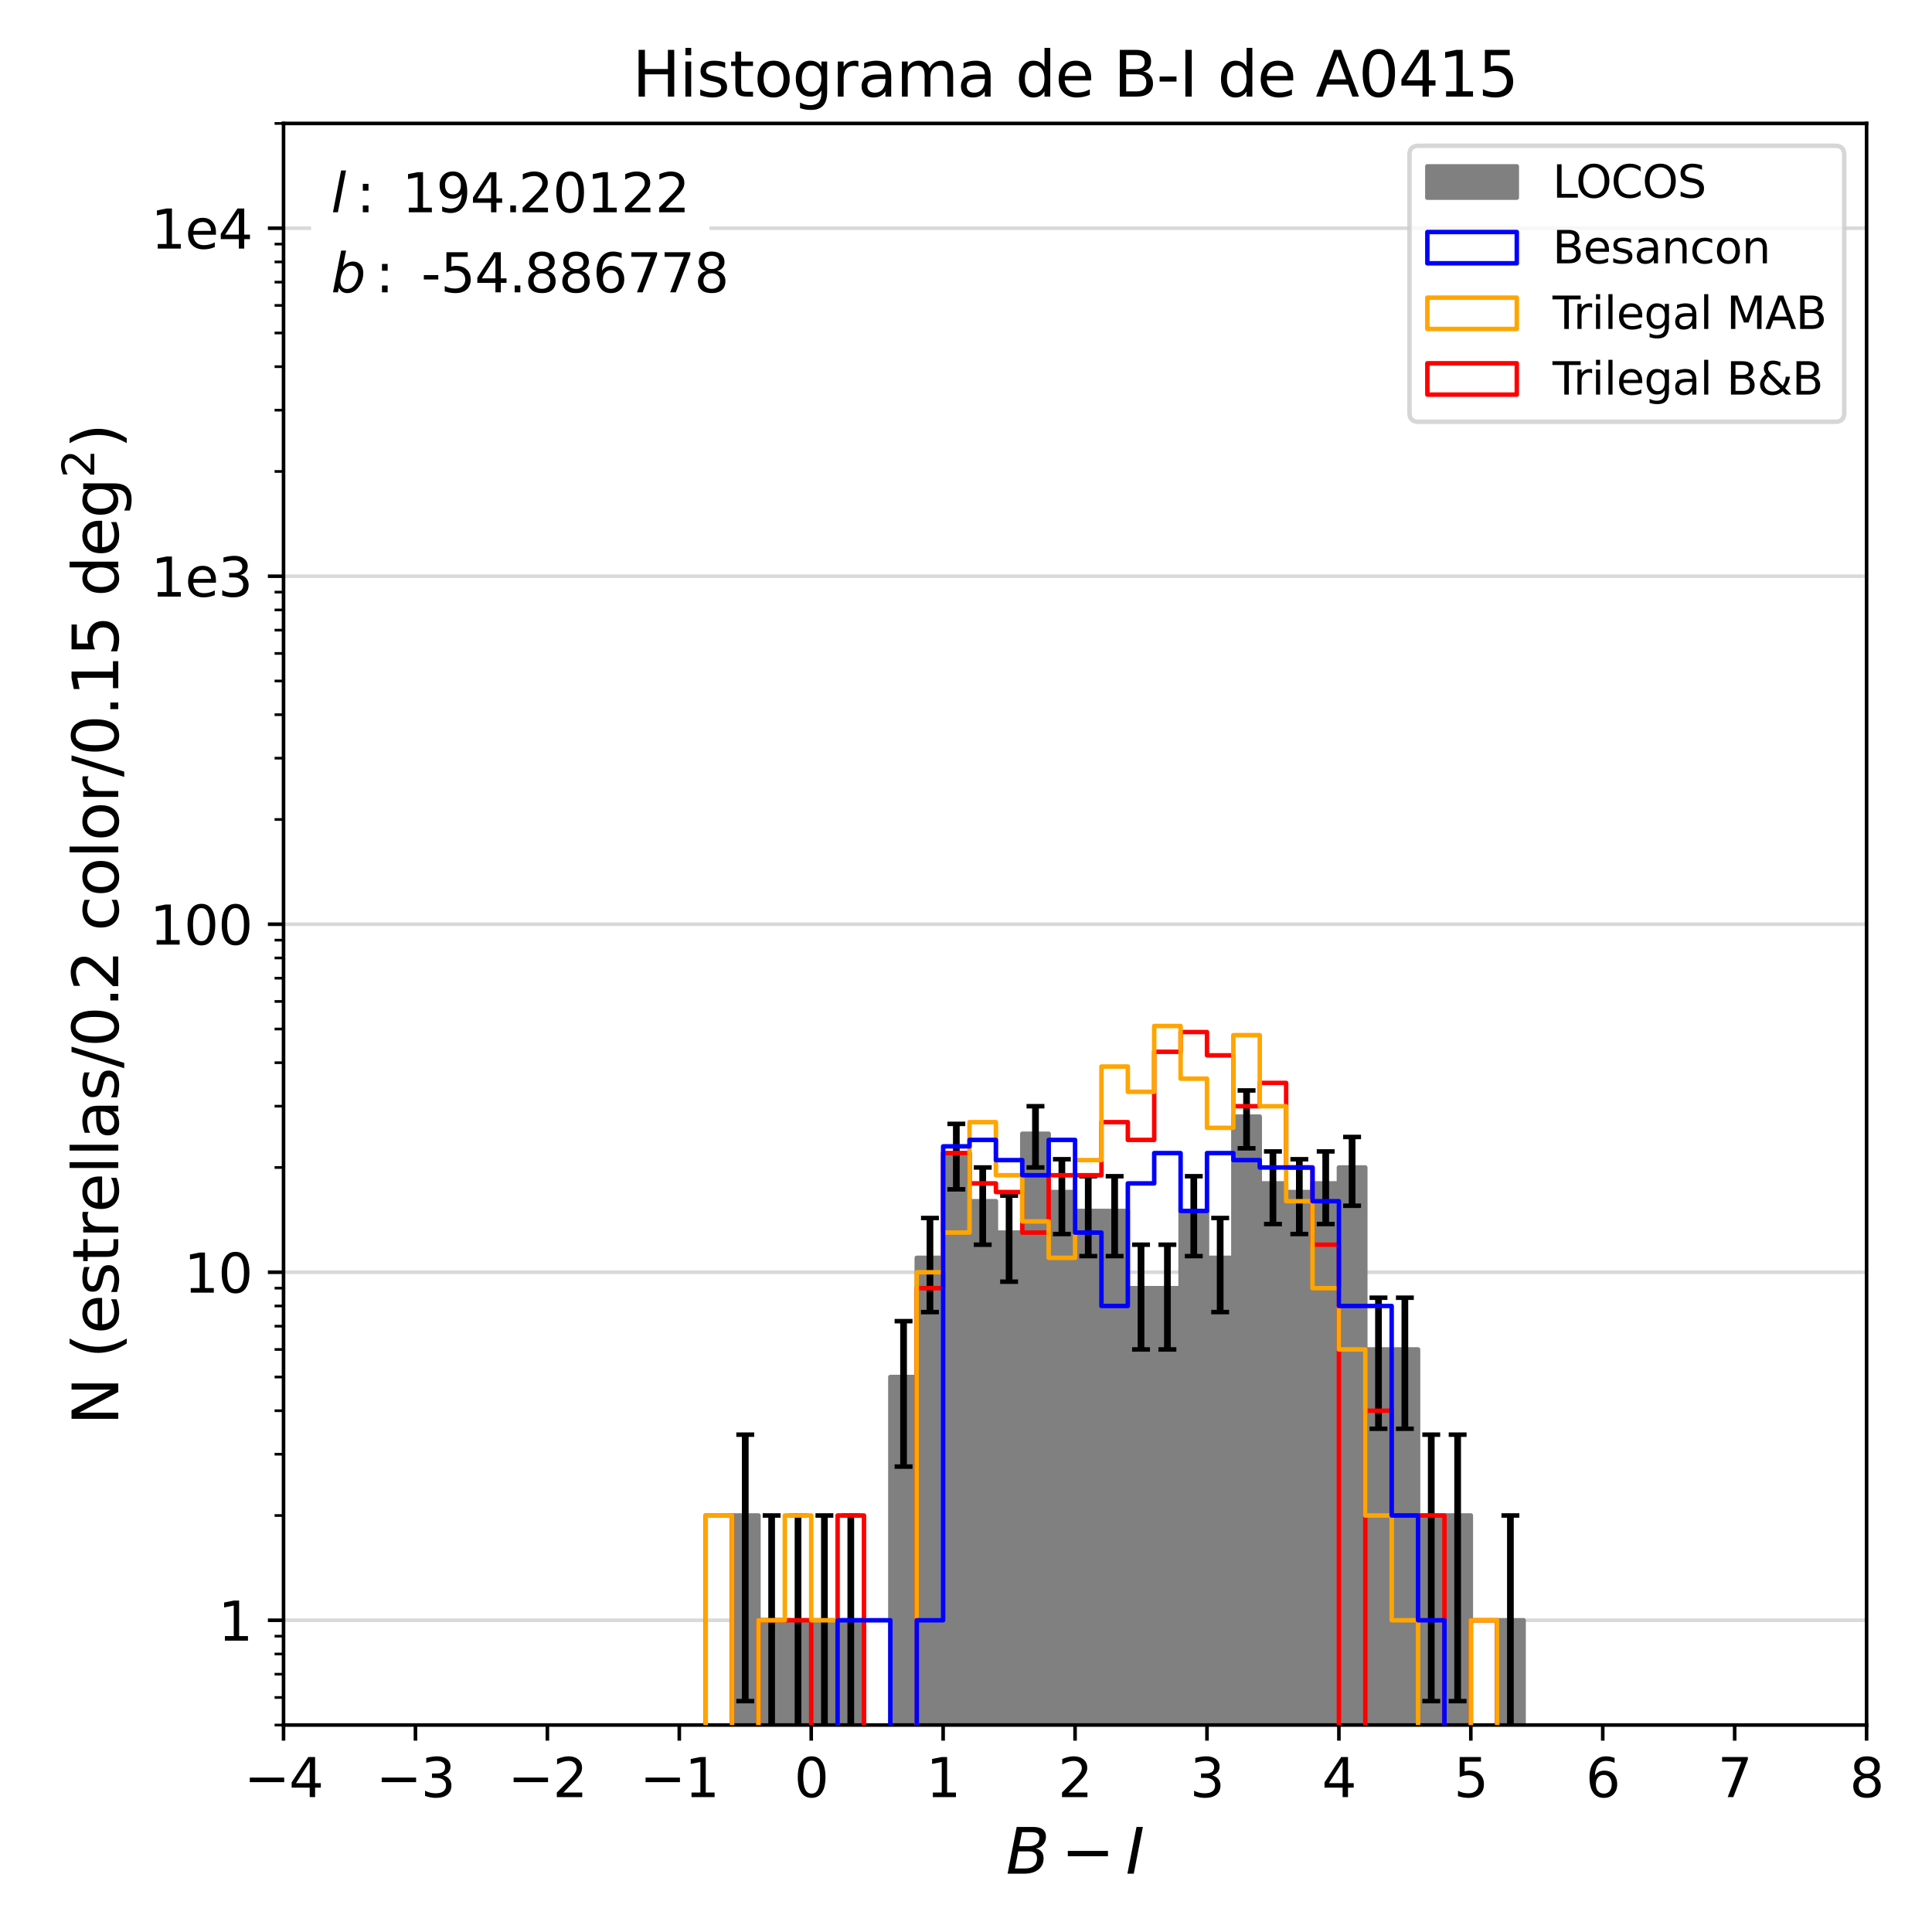 <?xml version="1.0" encoding="utf-8" standalone="no"?>
<!DOCTYPE svg PUBLIC "-//W3C//DTD SVG 1.1//EN"
  "http://www.w3.org/Graphics/SVG/1.1/DTD/svg11.dtd">
<svg xmlns:xlink="http://www.w3.org/1999/xlink" width="432pt" height="432pt" viewBox="0 0 432 432" xmlns="http://www.w3.org/2000/svg" version="1.1">
 <defs>
  <style type="text/css">*{stroke-linejoin: round; stroke-linecap: butt}</style>
 </defs>
 <g id="figure_1">
  <g id="patch_1">
   <path d="M 0 432 
L 432 432 
L 432 0 
L 0 0 
z
" style="fill: #ffffff"/>
  </g>
  <g id="axes_1">
   <g id="patch_2">
    <path d="M 63.398 385.72 
L 417.375 385.72 
L 417.375 27.6 
L 63.398 27.6 
z
" style="fill: #ffffff"/>
   </g>
   <g id="patch_3">
    <path d="M -113.591 78179.62 
L -113.591 78179.62 
L -107.691 78179.62 
L -107.691 78179.62 
L -101.791 78179.62 
L -101.791 78179.62 
L -95.892 78179.62 
L -95.892 78179.62 
L -89.992 78179.62 
L -89.992 78179.62 
L -84.092 78179.62 
L -84.092 78179.62 
L -78.193 78179.62 
L -78.193 78179.62 
L -72.293 78179.62 
L -72.293 78179.62 
L -66.394 78179.62 
L -66.394 78179.62 
L -60.494 78179.62 
L -60.494 78179.62 
L -54.594 78179.62 
L -54.594 78179.62 
L -48.695 78179.62 
L -48.695 78179.62 
L -42.795 78179.62 
L -42.795 78179.62 
L -36.895 78179.62 
L -36.895 78179.62 
L -30.996 78179.62 
L -30.996 78179.62 
L -25.096 78179.62 
L -25.096 78179.62 
L -19.197 78179.62 
L -19.197 78179.62 
L -13.297 78179.62 
L -13.297 78179.62 
L -7.397 78179.62 
L -7.397 78179.62 
L -1.498 78179.62 
L -1.498 78179.62 
L 4.402 78179.62 
L 4.402 78179.62 
L 10.301 78179.62 
L 10.301 78179.62 
L 16.201 78179.62 
L 16.201 78179.62 
L 22.101 78179.62 
L 22.101 78179.62 
L 28 78179.62 
L 28 78179.62 
L 33.9 78179.62 
L 33.9 78179.62 
L 39.8 78179.62 
L 39.8 78179.62 
L 45.699 78179.62 
L 45.699 78179.62 
L 51.599 78179.62 
L 51.599 78179.62 
L 57.498 78179.62 
L 57.498 78179.62 
L 63.398 78179.62 
L 63.398 78179.62 
L 69.298 78179.62 
L 69.298 78179.62 
L 75.197 78179.62 
L 75.197 78179.62 
L 81.097 78179.62 
L 81.097 78179.62 
L 86.996 78179.62 
L 86.996 78179.62 
L 92.896 78179.62 
L 92.896 78179.62 
L 98.796 78179.62 
L 98.796 78179.62 
L 104.695 78179.62 
L 104.695 78179.62 
L 110.595 78179.62 
L 110.595 78179.62 
L 116.495 78179.62 
L 116.495 78179.62 
L 122.394 78179.62 
L 122.394 78179.62 
L 128.294 78179.62 
L 128.294 78179.62 
L 134.193 78179.62 
L 134.193 78179.62 
L 140.093 78179.62 
L 140.093 78179.62 
L 145.993 78179.62 
L 145.993 78179.62 
L 151.892 78179.62 
L 151.892 78179.62 
L 157.792 78179.62 
L 157.792 78179.62 
L 163.691 78179.62 
L 163.691 338.869 
L 169.591 338.869 
L 169.591 362.295 
L 175.491 362.295 
L 175.491 362.295 
L 181.39 362.295 
L 181.39 362.295 
L 187.29 362.295 
L 187.29 362.295 
L 193.19 362.295 
L 193.19 78179.62 
L 199.089 78179.62 
L 199.089 307.903 
L 204.989 307.903 
L 204.989 281.256 
L 210.888 281.256 
L 210.888 257.831 
L 216.788 257.831 
L 216.788 268.593 
L 222.688 268.593 
L 222.688 275.611 
L 228.587 275.611 
L 228.587 253.511 
L 234.487 253.511 
L 234.487 266.544 
L 240.387 266.544 
L 240.387 270.774 
L 246.286 270.774 
L 246.286 270.774 
L 252.186 270.774 
L 252.186 288.038 
L 258.085 288.038 
L 258.085 288.038 
L 263.985 288.038 
L 263.985 270.774 
L 269.885 270.774 
L 269.885 281.256 
L 275.784 281.256 
L 275.784 249.681 
L 281.684 249.681 
L 281.684 264.613 
L 287.583 264.613 
L 287.583 266.544 
L 293.483 266.544 
L 293.483 264.613 
L 299.383 264.613 
L 299.383 261.052 
L 305.282 261.052 
L 305.282 301.741 
L 311.182 301.741 
L 311.182 301.741 
L 317.082 301.741 
L 317.082 338.869 
L 322.981 338.869 
L 322.981 338.869 
L 328.881 338.869 
L 328.881 78179.62 
L 334.78 78179.62 
L 334.78 362.295 
L 340.68 362.295 
L 340.68 78179.62 
L 346.58 78179.62 
L 346.58 78179.62 
L 352.479 78179.62 
L 352.479 78179.62 
L 358.379 78179.62 
L 358.379 78179.62 
L 364.278 78179.62 
L 364.278 78179.62 
L 370.178 78179.62 
L 370.178 78179.62 
L 376.078 78179.62 
L 376.078 78179.62 
L 381.977 78179.62 
L 381.977 78179.62 
L 387.877 78179.62 
L 387.877 78179.62 
L 393.777 78179.62 
L 393.777 78179.62 
L 399.676 78179.62 
L 399.676 78179.62 
L 405.576 78179.62 
L 405.576 78179.62 
L 411.475 78179.62 
L 411.475 78179.62 
L 417.375 78179.62 
L 417.375 78179.62 
L 423.275 78179.62 
L 423.275 78179.62 
L 429.174 78179.62 
L 429.174 78179.62 
L 435.074 78179.62 
L 435.074 78179.62 
L 440.973 78179.62 
L 440.973 78179.62 
L 446.873 78179.62 
L 446.873 78179.62 
L 452.773 78179.62 
L 452.773 78179.62 
L 458.672 78179.62 
L 458.672 78179.62 
L 464.572 78179.62 
L 464.572 78179.62 
L 470.472 78179.62 
L 470.472 78179.62 
" clip-path="url(#pe7b19d1987)" style="fill: #808080; stroke: #808080; stroke-linejoin: miter"/>
   </g>
   <g id="matplotlib.axis_1">
    <g id="xtick_1">
     <g id="line2d_1">
      <defs>
       <path id="me1cf2e5672" d="M 0 0 
L 0 3.5 
" style="stroke: #000000; stroke-width: 0.8"/>
      </defs>
      <g>
       <use xlink:href="#me1cf2e5672" x="63.398" y="385.72" style="stroke: #000000; stroke-width: 0.8"/>
      </g>
     </g>
     <g id="text_1">
      <!-- −4 -->
      <g transform="translate(54.553 401.838) scale(0.12 -0.12)">
       <defs>
        <path id="DejaVuSans-2212" d="M 678 2272 
L 4684 2272 
L 4684 1741 
L 678 1741 
L 678 2272 
z
" transform="scale(0.016)"/>
        <path id="DejaVuSans-34" d="M 2419 4116 
L 825 1625 
L 2419 1625 
L 2419 4116 
z
M 2253 4666 
L 3047 4666 
L 3047 1625 
L 3713 1625 
L 3713 1100 
L 3047 1100 
L 3047 0 
L 2419 0 
L 2419 1100 
L 313 1100 
L 313 1709 
L 2253 4666 
z
" transform="scale(0.016)"/>
       </defs>
       <use xlink:href="#DejaVuSans-2212"/>
       <use xlink:href="#DejaVuSans-34" transform="translate(83.789 0)"/>
      </g>
     </g>
    </g>
    <g id="xtick_2">
     <g id="line2d_2">
      <g>
       <use xlink:href="#me1cf2e5672" x="92.896" y="385.72" style="stroke: #000000; stroke-width: 0.8"/>
      </g>
     </g>
     <g id="text_2">
      <!-- −3 -->
      <g transform="translate(84.051 401.838) scale(0.12 -0.12)">
       <defs>
        <path id="DejaVuSans-33" d="M 2597 2516 
Q 3050 2419 3304 2112 
Q 3559 1806 3559 1356 
Q 3559 666 3084 287 
Q 2609 -91 1734 -91 
Q 1441 -91 1130 -33 
Q 819 25 488 141 
L 488 750 
Q 750 597 1062 519 
Q 1375 441 1716 441 
Q 2309 441 2620 675 
Q 2931 909 2931 1356 
Q 2931 1769 2642 2001 
Q 2353 2234 1838 2234 
L 1294 2234 
L 1294 2753 
L 1863 2753 
Q 2328 2753 2575 2939 
Q 2822 3125 2822 3475 
Q 2822 3834 2567 4026 
Q 2313 4219 1838 4219 
Q 1578 4219 1281 4162 
Q 984 4106 628 3988 
L 628 4550 
Q 988 4650 1302 4700 
Q 1616 4750 1894 4750 
Q 2613 4750 3031 4423 
Q 3450 4097 3450 3541 
Q 3450 3153 3228 2886 
Q 3006 2619 2597 2516 
z
" transform="scale(0.016)"/>
       </defs>
       <use xlink:href="#DejaVuSans-2212"/>
       <use xlink:href="#DejaVuSans-33" transform="translate(83.789 0)"/>
      </g>
     </g>
    </g>
    <g id="xtick_3">
     <g id="line2d_3">
      <g>
       <use xlink:href="#me1cf2e5672" x="122.394" y="385.72" style="stroke: #000000; stroke-width: 0.8"/>
      </g>
     </g>
     <g id="text_3">
      <!-- −2 -->
      <g transform="translate(113.549 401.838) scale(0.12 -0.12)">
       <defs>
        <path id="DejaVuSans-32" d="M 1228 531 
L 3431 531 
L 3431 0 
L 469 0 
L 469 531 
Q 828 903 1448 1529 
Q 2069 2156 2228 2338 
Q 2531 2678 2651 2914 
Q 2772 3150 2772 3378 
Q 2772 3750 2511 3984 
Q 2250 4219 1831 4219 
Q 1534 4219 1204 4116 
Q 875 4013 500 3803 
L 500 4441 
Q 881 4594 1212 4672 
Q 1544 4750 1819 4750 
Q 2544 4750 2975 4387 
Q 3406 4025 3406 3419 
Q 3406 3131 3298 2873 
Q 3191 2616 2906 2266 
Q 2828 2175 2409 1742 
Q 1991 1309 1228 531 
z
" transform="scale(0.016)"/>
       </defs>
       <use xlink:href="#DejaVuSans-2212"/>
       <use xlink:href="#DejaVuSans-32" transform="translate(83.789 0)"/>
      </g>
     </g>
    </g>
    <g id="xtick_4">
     <g id="line2d_4">
      <g>
       <use xlink:href="#me1cf2e5672" x="151.892" y="385.72" style="stroke: #000000; stroke-width: 0.8"/>
      </g>
     </g>
     <g id="text_4">
      <!-- −1 -->
      <g transform="translate(143.047 401.838) scale(0.12 -0.12)">
       <defs>
        <path id="DejaVuSans-31" d="M 794 531 
L 1825 531 
L 1825 4091 
L 703 3866 
L 703 4441 
L 1819 4666 
L 2450 4666 
L 2450 531 
L 3481 531 
L 3481 0 
L 794 0 
L 794 531 
z
" transform="scale(0.016)"/>
       </defs>
       <use xlink:href="#DejaVuSans-2212"/>
       <use xlink:href="#DejaVuSans-31" transform="translate(83.789 0)"/>
      </g>
     </g>
    </g>
    <g id="xtick_5">
     <g id="line2d_5">
      <g>
       <use xlink:href="#me1cf2e5672" x="181.39" y="385.72" style="stroke: #000000; stroke-width: 0.8"/>
      </g>
     </g>
     <g id="text_5">
      <!-- 0 -->
      <g transform="translate(177.573 401.838) scale(0.12 -0.12)">
       <defs>
        <path id="DejaVuSans-30" d="M 2034 4250 
Q 1547 4250 1301 3770 
Q 1056 3291 1056 2328 
Q 1056 1369 1301 889 
Q 1547 409 2034 409 
Q 2525 409 2770 889 
Q 3016 1369 3016 2328 
Q 3016 3291 2770 3770 
Q 2525 4250 2034 4250 
z
M 2034 4750 
Q 2819 4750 3233 4129 
Q 3647 3509 3647 2328 
Q 3647 1150 3233 529 
Q 2819 -91 2034 -91 
Q 1250 -91 836 529 
Q 422 1150 422 2328 
Q 422 3509 836 4129 
Q 1250 4750 2034 4750 
z
" transform="scale(0.016)"/>
       </defs>
       <use xlink:href="#DejaVuSans-30"/>
      </g>
     </g>
    </g>
    <g id="xtick_6">
     <g id="line2d_6">
      <g>
       <use xlink:href="#me1cf2e5672" x="210.888" y="385.72" style="stroke: #000000; stroke-width: 0.8"/>
      </g>
     </g>
     <g id="text_6">
      <!-- 1 -->
      <g transform="translate(207.071 401.838) scale(0.12 -0.12)">
       <use xlink:href="#DejaVuSans-31"/>
      </g>
     </g>
    </g>
    <g id="xtick_7">
     <g id="line2d_7">
      <g>
       <use xlink:href="#me1cf2e5672" x="240.387" y="385.72" style="stroke: #000000; stroke-width: 0.8"/>
      </g>
     </g>
     <g id="text_7">
      <!-- 2 -->
      <g transform="translate(236.569 401.838) scale(0.12 -0.12)">
       <use xlink:href="#DejaVuSans-32"/>
      </g>
     </g>
    </g>
    <g id="xtick_8">
     <g id="line2d_8">
      <g>
       <use xlink:href="#me1cf2e5672" x="269.885" y="385.72" style="stroke: #000000; stroke-width: 0.8"/>
      </g>
     </g>
     <g id="text_8">
      <!-- 3 -->
      <g transform="translate(266.067 401.838) scale(0.12 -0.12)">
       <use xlink:href="#DejaVuSans-33"/>
      </g>
     </g>
    </g>
    <g id="xtick_9">
     <g id="line2d_9">
      <g>
       <use xlink:href="#me1cf2e5672" x="299.383" y="385.72" style="stroke: #000000; stroke-width: 0.8"/>
      </g>
     </g>
     <g id="text_9">
      <!-- 4 -->
      <g transform="translate(295.565 401.838) scale(0.12 -0.12)">
       <use xlink:href="#DejaVuSans-34"/>
      </g>
     </g>
    </g>
    <g id="xtick_10">
     <g id="line2d_10">
      <g>
       <use xlink:href="#me1cf2e5672" x="328.881" y="385.72" style="stroke: #000000; stroke-width: 0.8"/>
      </g>
     </g>
     <g id="text_10">
      <!-- 5 -->
      <g transform="translate(325.063 401.838) scale(0.12 -0.12)">
       <defs>
        <path id="DejaVuSans-35" d="M 691 4666 
L 3169 4666 
L 3169 4134 
L 1269 4134 
L 1269 2991 
Q 1406 3038 1543 3061 
Q 1681 3084 1819 3084 
Q 2600 3084 3056 2656 
Q 3513 2228 3513 1497 
Q 3513 744 3044 326 
Q 2575 -91 1722 -91 
Q 1428 -91 1123 -41 
Q 819 9 494 109 
L 494 744 
Q 775 591 1075 516 
Q 1375 441 1709 441 
Q 2250 441 2565 725 
Q 2881 1009 2881 1497 
Q 2881 1984 2565 2268 
Q 2250 2553 1709 2553 
Q 1456 2553 1204 2497 
Q 953 2441 691 2322 
L 691 4666 
z
" transform="scale(0.016)"/>
       </defs>
       <use xlink:href="#DejaVuSans-35"/>
      </g>
     </g>
    </g>
    <g id="xtick_11">
     <g id="line2d_11">
      <g>
       <use xlink:href="#me1cf2e5672" x="358.379" y="385.72" style="stroke: #000000; stroke-width: 0.8"/>
      </g>
     </g>
     <g id="text_11">
      <!-- 6 -->
      <g transform="translate(354.561 401.838) scale(0.12 -0.12)">
       <defs>
        <path id="DejaVuSans-36" d="M 2113 2584 
Q 1688 2584 1439 2293 
Q 1191 2003 1191 1497 
Q 1191 994 1439 701 
Q 1688 409 2113 409 
Q 2538 409 2786 701 
Q 3034 994 3034 1497 
Q 3034 2003 2786 2293 
Q 2538 2584 2113 2584 
z
M 3366 4563 
L 3366 3988 
Q 3128 4100 2886 4159 
Q 2644 4219 2406 4219 
Q 1781 4219 1451 3797 
Q 1122 3375 1075 2522 
Q 1259 2794 1537 2939 
Q 1816 3084 2150 3084 
Q 2853 3084 3261 2657 
Q 3669 2231 3669 1497 
Q 3669 778 3244 343 
Q 2819 -91 2113 -91 
Q 1303 -91 875 529 
Q 447 1150 447 2328 
Q 447 3434 972 4092 
Q 1497 4750 2381 4750 
Q 2619 4750 2861 4703 
Q 3103 4656 3366 4563 
z
" transform="scale(0.016)"/>
       </defs>
       <use xlink:href="#DejaVuSans-36"/>
      </g>
     </g>
    </g>
    <g id="xtick_12">
     <g id="line2d_12">
      <g>
       <use xlink:href="#me1cf2e5672" x="387.877" y="385.72" style="stroke: #000000; stroke-width: 0.8"/>
      </g>
     </g>
     <g id="text_12">
      <!-- 7 -->
      <g transform="translate(384.059 401.838) scale(0.12 -0.12)">
       <defs>
        <path id="DejaVuSans-37" d="M 525 4666 
L 3525 4666 
L 3525 4397 
L 1831 0 
L 1172 0 
L 2766 4134 
L 525 4134 
L 525 4666 
z
" transform="scale(0.016)"/>
       </defs>
       <use xlink:href="#DejaVuSans-37"/>
      </g>
     </g>
    </g>
    <g id="xtick_13">
     <g id="line2d_13">
      <g>
       <use xlink:href="#me1cf2e5672" x="417.375" y="385.72" style="stroke: #000000; stroke-width: 0.8"/>
      </g>
     </g>
     <g id="text_13">
      <!-- 8 -->
      <g transform="translate(413.558 401.838) scale(0.12 -0.12)">
       <defs>
        <path id="DejaVuSans-38" d="M 2034 2216 
Q 1584 2216 1326 1975 
Q 1069 1734 1069 1313 
Q 1069 891 1326 650 
Q 1584 409 2034 409 
Q 2484 409 2743 651 
Q 3003 894 3003 1313 
Q 3003 1734 2745 1975 
Q 2488 2216 2034 2216 
z
M 1403 2484 
Q 997 2584 770 2862 
Q 544 3141 544 3541 
Q 544 4100 942 4425 
Q 1341 4750 2034 4750 
Q 2731 4750 3128 4425 
Q 3525 4100 3525 3541 
Q 3525 3141 3298 2862 
Q 3072 2584 2669 2484 
Q 3125 2378 3379 2068 
Q 3634 1759 3634 1313 
Q 3634 634 3220 271 
Q 2806 -91 2034 -91 
Q 1263 -91 848 271 
Q 434 634 434 1313 
Q 434 1759 690 2068 
Q 947 2378 1403 2484 
z
M 1172 3481 
Q 1172 3119 1398 2916 
Q 1625 2713 2034 2713 
Q 2441 2713 2670 2916 
Q 2900 3119 2900 3481 
Q 2900 3844 2670 4047 
Q 2441 4250 2034 4250 
Q 1625 4250 1398 4047 
Q 1172 3844 1172 3481 
z
" transform="scale(0.016)"/>
       </defs>
       <use xlink:href="#DejaVuSans-38"/>
      </g>
     </g>
    </g>
    <g id="text_14">
     <!-- $B-I$ -->
     <g transform="translate(224.917 418.972) scale(0.14 -0.14)">
      <defs>
       <path id="DejaVuSans-Oblique-42" d="M 1081 4666 
L 2694 4666 
Q 3350 4666 3675 4422 
Q 4000 4178 4000 3688 
Q 4000 3238 3720 2911 
Q 3441 2584 2988 2516 
Q 3375 2428 3569 2181 
Q 3763 1934 3763 1522 
Q 3763 819 3242 409 
Q 2722 0 1819 0 
L 172 0 
L 1081 4666 
z
M 1234 2228 
L 903 519 
L 1919 519 
Q 2491 519 2800 781 
Q 3109 1044 3109 1522 
Q 3109 1891 2904 2059 
Q 2700 2228 2247 2228 
L 1234 2228 
z
M 1606 4147 
L 1331 2741 
L 2272 2741 
Q 2775 2741 3058 2959 
Q 3341 3178 3341 3566 
Q 3341 3869 3150 4008 
Q 2959 4147 2541 4147 
L 1606 4147 
z
" transform="scale(0.016)"/>
       <path id="DejaVuSans-Oblique-49" d="M 1081 4666 
L 1716 4666 
L 806 0 
L 172 0 
L 1081 4666 
z
" transform="scale(0.016)"/>
      </defs>
      <use xlink:href="#DejaVuSans-Oblique-42" transform="translate(0 0.094)"/>
      <use xlink:href="#DejaVuSans-2212" transform="translate(88.086 0.094)"/>
      <use xlink:href="#DejaVuSans-Oblique-49" transform="translate(191.357 0.094)"/>
     </g>
    </g>
   </g>
   <g id="matplotlib.axis_2">
    <g id="ytick_1">
     <g id="line2d_14">
      <path d="M 63.398 362.295 
L 417.375 362.295 
" clip-path="url(#pe7b19d1987)" style="fill: none; stroke: #808080; stroke-opacity: 0.3; stroke-width: 0.8; stroke-linecap: square"/>
     </g>
     <g id="line2d_15">
      <defs>
       <path id="mc3b0a6e14c" d="M 0 0 
L -3.5 0 
" style="stroke: #000000; stroke-width: 0.8"/>
      </defs>
      <g>
       <use xlink:href="#mc3b0a6e14c" x="63.398" y="362.295" style="stroke: #000000; stroke-width: 0.8"/>
      </g>
     </g>
     <g id="text_15">
      <!-- 1 -->
      <g transform="translate(48.763 366.854) scale(0.12 -0.12)">
       <use xlink:href="#DejaVuSans-31"/>
      </g>
     </g>
    </g>
    <g id="ytick_2">
     <g id="line2d_16">
      <path d="M 63.398 284.477 
L 417.375 284.477 
" clip-path="url(#pe7b19d1987)" style="fill: none; stroke: #808080; stroke-opacity: 0.3; stroke-width: 0.8; stroke-linecap: square"/>
     </g>
     <g id="line2d_17">
      <g>
       <use xlink:href="#mc3b0a6e14c" x="63.398" y="284.477" style="stroke: #000000; stroke-width: 0.8"/>
      </g>
     </g>
     <g id="text_16">
      <!-- 10 -->
      <g transform="translate(41.128 289.036) scale(0.12 -0.12)">
       <use xlink:href="#DejaVuSans-31"/>
       <use xlink:href="#DejaVuSans-30" transform="translate(63.623 0)"/>
      </g>
     </g>
    </g>
    <g id="ytick_3">
     <g id="line2d_18">
      <path d="M 63.398 206.66 
L 417.375 206.66 
" clip-path="url(#pe7b19d1987)" style="fill: none; stroke: #808080; stroke-opacity: 0.3; stroke-width: 0.8; stroke-linecap: square"/>
     </g>
     <g id="line2d_19">
      <g>
       <use xlink:href="#mc3b0a6e14c" x="63.398" y="206.66" style="stroke: #000000; stroke-width: 0.8"/>
      </g>
     </g>
     <g id="text_17">
      <!-- 100 -->
      <g transform="translate(33.493 211.219) scale(0.12 -0.12)">
       <use xlink:href="#DejaVuSans-31"/>
       <use xlink:href="#DejaVuSans-30" transform="translate(63.623 0)"/>
       <use xlink:href="#DejaVuSans-30" transform="translate(127.246 0)"/>
      </g>
     </g>
    </g>
    <g id="ytick_4">
     <g id="line2d_20">
      <path d="M 63.398 128.843 
L 417.375 128.843 
" clip-path="url(#pe7b19d1987)" style="fill: none; stroke: #808080; stroke-opacity: 0.3; stroke-width: 0.8; stroke-linecap: square"/>
     </g>
     <g id="line2d_21">
      <g>
       <use xlink:href="#mc3b0a6e14c" x="63.398" y="128.843" style="stroke: #000000; stroke-width: 0.8"/>
      </g>
     </g>
     <g id="text_18">
      <!-- 1e3 -->
      <g transform="translate(33.744 133.402) scale(0.12 -0.12)">
       <defs>
        <path id="DejaVuSans-65" d="M 3597 1894 
L 3597 1613 
L 953 1613 
Q 991 1019 1311 708 
Q 1631 397 2203 397 
Q 2534 397 2845 478 
Q 3156 559 3463 722 
L 3463 178 
Q 3153 47 2828 -22 
Q 2503 -91 2169 -91 
Q 1331 -91 842 396 
Q 353 884 353 1716 
Q 353 2575 817 3079 
Q 1281 3584 2069 3584 
Q 2775 3584 3186 3129 
Q 3597 2675 3597 1894 
z
M 3022 2063 
Q 3016 2534 2758 2815 
Q 2500 3097 2075 3097 
Q 1594 3097 1305 2825 
Q 1016 2553 972 2059 
L 3022 2063 
z
" transform="scale(0.016)"/>
       </defs>
       <use xlink:href="#DejaVuSans-31"/>
       <use xlink:href="#DejaVuSans-65" transform="translate(63.623 0)"/>
       <use xlink:href="#DejaVuSans-33" transform="translate(125.146 0)"/>
      </g>
     </g>
    </g>
    <g id="ytick_5">
     <g id="line2d_22">
      <path d="M 63.398 51.025 
L 417.375 51.025 
" clip-path="url(#pe7b19d1987)" style="fill: none; stroke: #808080; stroke-opacity: 0.3; stroke-width: 0.8; stroke-linecap: square"/>
     </g>
     <g id="line2d_23">
      <g>
       <use xlink:href="#mc3b0a6e14c" x="63.398" y="51.025" style="stroke: #000000; stroke-width: 0.8"/>
      </g>
     </g>
     <g id="text_19">
      <!-- 1e4 -->
      <g transform="translate(33.744 55.584) scale(0.12 -0.12)">
       <use xlink:href="#DejaVuSans-31"/>
       <use xlink:href="#DejaVuSans-65" transform="translate(63.623 0)"/>
       <use xlink:href="#DejaVuSans-34" transform="translate(125.146 0)"/>
      </g>
     </g>
    </g>
    <g id="ytick_6">
     <g id="line2d_24">
      <defs>
       <path id="m69f5efd202" d="M 0 0 
L -2 0 
" style="stroke: #000000; stroke-width: 0.6"/>
      </defs>
      <g>
       <use xlink:href="#m69f5efd202" x="63.398" y="385.72" style="stroke: #000000; stroke-width: 0.6"/>
      </g>
     </g>
    </g>
    <g id="ytick_7">
     <g id="line2d_25">
      <g>
       <use xlink:href="#m69f5efd202" x="63.398" y="379.558" style="stroke: #000000; stroke-width: 0.6"/>
      </g>
     </g>
    </g>
    <g id="ytick_8">
     <g id="line2d_26">
      <g>
       <use xlink:href="#m69f5efd202" x="63.398" y="374.349" style="stroke: #000000; stroke-width: 0.6"/>
      </g>
     </g>
    </g>
    <g id="ytick_9">
     <g id="line2d_27">
      <g>
       <use xlink:href="#m69f5efd202" x="63.398" y="369.836" style="stroke: #000000; stroke-width: 0.6"/>
      </g>
     </g>
    </g>
    <g id="ytick_10">
     <g id="line2d_28">
      <g>
       <use xlink:href="#m69f5efd202" x="63.398" y="365.855" style="stroke: #000000; stroke-width: 0.6"/>
      </g>
     </g>
    </g>
    <g id="ytick_11">
     <g id="line2d_29">
      <g>
       <use xlink:href="#m69f5efd202" x="63.398" y="338.869" style="stroke: #000000; stroke-width: 0.6"/>
      </g>
     </g>
    </g>
    <g id="ytick_12">
     <g id="line2d_30">
      <g>
       <use xlink:href="#m69f5efd202" x="63.398" y="325.166" style="stroke: #000000; stroke-width: 0.6"/>
      </g>
     </g>
    </g>
    <g id="ytick_13">
     <g id="line2d_31">
      <g>
       <use xlink:href="#m69f5efd202" x="63.398" y="315.444" style="stroke: #000000; stroke-width: 0.6"/>
      </g>
     </g>
    </g>
    <g id="ytick_14">
     <g id="line2d_32">
      <g>
       <use xlink:href="#m69f5efd202" x="63.398" y="307.903" style="stroke: #000000; stroke-width: 0.6"/>
      </g>
     </g>
    </g>
    <g id="ytick_15">
     <g id="line2d_33">
      <g>
       <use xlink:href="#m69f5efd202" x="63.398" y="301.741" style="stroke: #000000; stroke-width: 0.6"/>
      </g>
     </g>
    </g>
    <g id="ytick_16">
     <g id="line2d_34">
      <g>
       <use xlink:href="#m69f5efd202" x="63.398" y="296.531" style="stroke: #000000; stroke-width: 0.6"/>
      </g>
     </g>
    </g>
    <g id="ytick_17">
     <g id="line2d_35">
      <g>
       <use xlink:href="#m69f5efd202" x="63.398" y="292.019" style="stroke: #000000; stroke-width: 0.6"/>
      </g>
     </g>
    </g>
    <g id="ytick_18">
     <g id="line2d_36">
      <g>
       <use xlink:href="#m69f5efd202" x="63.398" y="288.038" style="stroke: #000000; stroke-width: 0.6"/>
      </g>
     </g>
    </g>
    <g id="ytick_19">
     <g id="line2d_37">
      <g>
       <use xlink:href="#m69f5efd202" x="63.398" y="261.052" style="stroke: #000000; stroke-width: 0.6"/>
      </g>
     </g>
    </g>
    <g id="ytick_20">
     <g id="line2d_38">
      <g>
       <use xlink:href="#m69f5efd202" x="63.398" y="247.349" style="stroke: #000000; stroke-width: 0.6"/>
      </g>
     </g>
    </g>
    <g id="ytick_21">
     <g id="line2d_39">
      <g>
       <use xlink:href="#m69f5efd202" x="63.398" y="237.627" style="stroke: #000000; stroke-width: 0.6"/>
      </g>
     </g>
    </g>
    <g id="ytick_22">
     <g id="line2d_40">
      <g>
       <use xlink:href="#m69f5efd202" x="63.398" y="230.085" style="stroke: #000000; stroke-width: 0.6"/>
      </g>
     </g>
    </g>
    <g id="ytick_23">
     <g id="line2d_41">
      <g>
       <use xlink:href="#m69f5efd202" x="63.398" y="223.924" style="stroke: #000000; stroke-width: 0.6"/>
      </g>
     </g>
    </g>
    <g id="ytick_24">
     <g id="line2d_42">
      <g>
       <use xlink:href="#m69f5efd202" x="63.398" y="218.714" style="stroke: #000000; stroke-width: 0.6"/>
      </g>
     </g>
    </g>
    <g id="ytick_25">
     <g id="line2d_43">
      <g>
       <use xlink:href="#m69f5efd202" x="63.398" y="214.201" style="stroke: #000000; stroke-width: 0.6"/>
      </g>
     </g>
    </g>
    <g id="ytick_26">
     <g id="line2d_44">
      <g>
       <use xlink:href="#m69f5efd202" x="63.398" y="210.221" style="stroke: #000000; stroke-width: 0.6"/>
      </g>
     </g>
    </g>
    <g id="ytick_27">
     <g id="line2d_45">
      <g>
       <use xlink:href="#m69f5efd202" x="63.398" y="183.235" style="stroke: #000000; stroke-width: 0.6"/>
      </g>
     </g>
    </g>
    <g id="ytick_28">
     <g id="line2d_46">
      <g>
       <use xlink:href="#m69f5efd202" x="63.398" y="169.532" style="stroke: #000000; stroke-width: 0.6"/>
      </g>
     </g>
    </g>
    <g id="ytick_29">
     <g id="line2d_47">
      <g>
       <use xlink:href="#m69f5efd202" x="63.398" y="159.809" style="stroke: #000000; stroke-width: 0.6"/>
      </g>
     </g>
    </g>
    <g id="ytick_30">
     <g id="line2d_48">
      <g>
       <use xlink:href="#m69f5efd202" x="63.398" y="152.268" style="stroke: #000000; stroke-width: 0.6"/>
      </g>
     </g>
    </g>
    <g id="ytick_31">
     <g id="line2d_49">
      <g>
       <use xlink:href="#m69f5efd202" x="63.398" y="146.106" style="stroke: #000000; stroke-width: 0.6"/>
      </g>
     </g>
    </g>
    <g id="ytick_32">
     <g id="line2d_50">
      <g>
       <use xlink:href="#m69f5efd202" x="63.398" y="140.897" style="stroke: #000000; stroke-width: 0.6"/>
      </g>
     </g>
    </g>
    <g id="ytick_33">
     <g id="line2d_51">
      <g>
       <use xlink:href="#m69f5efd202" x="63.398" y="136.384" style="stroke: #000000; stroke-width: 0.6"/>
      </g>
     </g>
    </g>
    <g id="ytick_34">
     <g id="line2d_52">
      <g>
       <use xlink:href="#m69f5efd202" x="63.398" y="132.403" style="stroke: #000000; stroke-width: 0.6"/>
      </g>
     </g>
    </g>
    <g id="ytick_35">
     <g id="line2d_53">
      <g>
       <use xlink:href="#m69f5efd202" x="63.398" y="105.417" style="stroke: #000000; stroke-width: 0.6"/>
      </g>
     </g>
    </g>
    <g id="ytick_36">
     <g id="line2d_54">
      <g>
       <use xlink:href="#m69f5efd202" x="63.398" y="91.714" style="stroke: #000000; stroke-width: 0.6"/>
      </g>
     </g>
    </g>
    <g id="ytick_37">
     <g id="line2d_55">
      <g>
       <use xlink:href="#m69f5efd202" x="63.398" y="81.992" style="stroke: #000000; stroke-width: 0.6"/>
      </g>
     </g>
    </g>
    <g id="ytick_38">
     <g id="line2d_56">
      <g>
       <use xlink:href="#m69f5efd202" x="63.398" y="74.451" style="stroke: #000000; stroke-width: 0.6"/>
      </g>
     </g>
    </g>
    <g id="ytick_39">
     <g id="line2d_57">
      <g>
       <use xlink:href="#m69f5efd202" x="63.398" y="68.289" style="stroke: #000000; stroke-width: 0.6"/>
      </g>
     </g>
    </g>
    <g id="ytick_40">
     <g id="line2d_58">
      <g>
       <use xlink:href="#m69f5efd202" x="63.398" y="63.079" style="stroke: #000000; stroke-width: 0.6"/>
      </g>
     </g>
    </g>
    <g id="ytick_41">
     <g id="line2d_59">
      <g>
       <use xlink:href="#m69f5efd202" x="63.398" y="58.567" style="stroke: #000000; stroke-width: 0.6"/>
      </g>
     </g>
    </g>
    <g id="ytick_42">
     <g id="line2d_60">
      <g>
       <use xlink:href="#m69f5efd202" x="63.398" y="54.586" style="stroke: #000000; stroke-width: 0.6"/>
      </g>
     </g>
    </g>
    <g id="ytick_43">
     <g id="line2d_61">
      <g>
       <use xlink:href="#m69f5efd202" x="63.398" y="27.6" style="stroke: #000000; stroke-width: 0.6"/>
      </g>
     </g>
    </g>
    <g id="text_20">
     <!-- N (estrellas/0.2 color/0.15 deg$^{2}$) -->
     <g transform="translate(26.553 318.66) rotate(-90) scale(0.14 -0.14)">
      <defs>
       <path id="DejaVuSans-4e" d="M 628 4666 
L 1478 4666 
L 3547 763 
L 3547 4666 
L 4159 4666 
L 4159 0 
L 3309 0 
L 1241 3903 
L 1241 0 
L 628 0 
L 628 4666 
z
" transform="scale(0.016)"/>
       <path id="DejaVuSans-20" transform="scale(0.016)"/>
       <path id="DejaVuSans-28" d="M 1984 4856 
Q 1566 4138 1362 3434 
Q 1159 2731 1159 2009 
Q 1159 1288 1364 580 
Q 1569 -128 1984 -844 
L 1484 -844 
Q 1016 -109 783 600 
Q 550 1309 550 2009 
Q 550 2706 781 3412 
Q 1013 4119 1484 4856 
L 1984 4856 
z
" transform="scale(0.016)"/>
       <path id="DejaVuSans-73" d="M 2834 3397 
L 2834 2853 
Q 2591 2978 2328 3040 
Q 2066 3103 1784 3103 
Q 1356 3103 1142 2972 
Q 928 2841 928 2578 
Q 928 2378 1081 2264 
Q 1234 2150 1697 2047 
L 1894 2003 
Q 2506 1872 2764 1633 
Q 3022 1394 3022 966 
Q 3022 478 2636 193 
Q 2250 -91 1575 -91 
Q 1294 -91 989 -36 
Q 684 19 347 128 
L 347 722 
Q 666 556 975 473 
Q 1284 391 1588 391 
Q 1994 391 2212 530 
Q 2431 669 2431 922 
Q 2431 1156 2273 1281 
Q 2116 1406 1581 1522 
L 1381 1569 
Q 847 1681 609 1914 
Q 372 2147 372 2553 
Q 372 3047 722 3315 
Q 1072 3584 1716 3584 
Q 2034 3584 2315 3537 
Q 2597 3491 2834 3397 
z
" transform="scale(0.016)"/>
       <path id="DejaVuSans-74" d="M 1172 4494 
L 1172 3500 
L 2356 3500 
L 2356 3053 
L 1172 3053 
L 1172 1153 
Q 1172 725 1289 603 
Q 1406 481 1766 481 
L 2356 481 
L 2356 0 
L 1766 0 
Q 1100 0 847 248 
Q 594 497 594 1153 
L 594 3053 
L 172 3053 
L 172 3500 
L 594 3500 
L 594 4494 
L 1172 4494 
z
" transform="scale(0.016)"/>
       <path id="DejaVuSans-72" d="M 2631 2963 
Q 2534 3019 2420 3045 
Q 2306 3072 2169 3072 
Q 1681 3072 1420 2755 
Q 1159 2438 1159 1844 
L 1159 0 
L 581 0 
L 581 3500 
L 1159 3500 
L 1159 2956 
Q 1341 3275 1631 3429 
Q 1922 3584 2338 3584 
Q 2397 3584 2469 3576 
Q 2541 3569 2628 3553 
L 2631 2963 
z
" transform="scale(0.016)"/>
       <path id="DejaVuSans-6c" d="M 603 4863 
L 1178 4863 
L 1178 0 
L 603 0 
L 603 4863 
z
" transform="scale(0.016)"/>
       <path id="DejaVuSans-61" d="M 2194 1759 
Q 1497 1759 1228 1600 
Q 959 1441 959 1056 
Q 959 750 1161 570 
Q 1363 391 1709 391 
Q 2188 391 2477 730 
Q 2766 1069 2766 1631 
L 2766 1759 
L 2194 1759 
z
M 3341 1997 
L 3341 0 
L 2766 0 
L 2766 531 
Q 2569 213 2275 61 
Q 1981 -91 1556 -91 
Q 1019 -91 701 211 
Q 384 513 384 1019 
Q 384 1609 779 1909 
Q 1175 2209 1959 2209 
L 2766 2209 
L 2766 2266 
Q 2766 2663 2505 2880 
Q 2244 3097 1772 3097 
Q 1472 3097 1187 3025 
Q 903 2953 641 2809 
L 641 3341 
Q 956 3463 1253 3523 
Q 1550 3584 1831 3584 
Q 2591 3584 2966 3190 
Q 3341 2797 3341 1997 
z
" transform="scale(0.016)"/>
       <path id="DejaVuSans-2f" d="M 1625 4666 
L 2156 4666 
L 531 -594 
L 0 -594 
L 1625 4666 
z
" transform="scale(0.016)"/>
       <path id="DejaVuSans-2e" d="M 684 794 
L 1344 794 
L 1344 0 
L 684 0 
L 684 794 
z
" transform="scale(0.016)"/>
       <path id="DejaVuSans-63" d="M 3122 3366 
L 3122 2828 
Q 2878 2963 2633 3030 
Q 2388 3097 2138 3097 
Q 1578 3097 1268 2742 
Q 959 2388 959 1747 
Q 959 1106 1268 751 
Q 1578 397 2138 397 
Q 2388 397 2633 464 
Q 2878 531 3122 666 
L 3122 134 
Q 2881 22 2623 -34 
Q 2366 -91 2075 -91 
Q 1284 -91 818 406 
Q 353 903 353 1747 
Q 353 2603 823 3093 
Q 1294 3584 2113 3584 
Q 2378 3584 2631 3529 
Q 2884 3475 3122 3366 
z
" transform="scale(0.016)"/>
       <path id="DejaVuSans-6f" d="M 1959 3097 
Q 1497 3097 1228 2736 
Q 959 2375 959 1747 
Q 959 1119 1226 758 
Q 1494 397 1959 397 
Q 2419 397 2687 759 
Q 2956 1122 2956 1747 
Q 2956 2369 2687 2733 
Q 2419 3097 1959 3097 
z
M 1959 3584 
Q 2709 3584 3137 3096 
Q 3566 2609 3566 1747 
Q 3566 888 3137 398 
Q 2709 -91 1959 -91 
Q 1206 -91 779 398 
Q 353 888 353 1747 
Q 353 2609 779 3096 
Q 1206 3584 1959 3584 
z
" transform="scale(0.016)"/>
       <path id="DejaVuSans-64" d="M 2906 2969 
L 2906 4863 
L 3481 4863 
L 3481 0 
L 2906 0 
L 2906 525 
Q 2725 213 2448 61 
Q 2172 -91 1784 -91 
Q 1150 -91 751 415 
Q 353 922 353 1747 
Q 353 2572 751 3078 
Q 1150 3584 1784 3584 
Q 2172 3584 2448 3432 
Q 2725 3281 2906 2969 
z
M 947 1747 
Q 947 1113 1208 752 
Q 1469 391 1925 391 
Q 2381 391 2643 752 
Q 2906 1113 2906 1747 
Q 2906 2381 2643 2742 
Q 2381 3103 1925 3103 
Q 1469 3103 1208 2742 
Q 947 2381 947 1747 
z
" transform="scale(0.016)"/>
       <path id="DejaVuSans-67" d="M 2906 1791 
Q 2906 2416 2648 2759 
Q 2391 3103 1925 3103 
Q 1463 3103 1205 2759 
Q 947 2416 947 1791 
Q 947 1169 1205 825 
Q 1463 481 1925 481 
Q 2391 481 2648 825 
Q 2906 1169 2906 1791 
z
M 3481 434 
Q 3481 -459 3084 -895 
Q 2688 -1331 1869 -1331 
Q 1566 -1331 1297 -1286 
Q 1028 -1241 775 -1147 
L 775 -588 
Q 1028 -725 1275 -790 
Q 1522 -856 1778 -856 
Q 2344 -856 2625 -561 
Q 2906 -266 2906 331 
L 2906 616 
Q 2728 306 2450 153 
Q 2172 0 1784 0 
Q 1141 0 747 490 
Q 353 981 353 1791 
Q 353 2603 747 3093 
Q 1141 3584 1784 3584 
Q 2172 3584 2450 3431 
Q 2728 3278 2906 2969 
L 2906 3500 
L 3481 3500 
L 3481 434 
z
" transform="scale(0.016)"/>
       <path id="DejaVuSans-29" d="M 513 4856 
L 1013 4856 
Q 1481 4119 1714 3412 
Q 1947 2706 1947 2009 
Q 1947 1309 1714 600 
Q 1481 -109 1013 -844 
L 513 -844 
Q 928 -128 1133 580 
Q 1338 1288 1338 2009 
Q 1338 2731 1133 3434 
Q 928 4138 513 4856 
z
" transform="scale(0.016)"/>
      </defs>
      <use xlink:href="#DejaVuSans-4e" transform="translate(0 0.766)"/>
      <use xlink:href="#DejaVuSans-20" transform="translate(74.805 0.766)"/>
      <use xlink:href="#DejaVuSans-28" transform="translate(106.592 0.766)"/>
      <use xlink:href="#DejaVuSans-65" transform="translate(145.605 0.766)"/>
      <use xlink:href="#DejaVuSans-73" transform="translate(207.129 0.766)"/>
      <use xlink:href="#DejaVuSans-74" transform="translate(259.229 0.766)"/>
      <use xlink:href="#DejaVuSans-72" transform="translate(298.438 0.766)"/>
      <use xlink:href="#DejaVuSans-65" transform="translate(339.551 0.766)"/>
      <use xlink:href="#DejaVuSans-6c" transform="translate(401.074 0.766)"/>
      <use xlink:href="#DejaVuSans-6c" transform="translate(428.857 0.766)"/>
      <use xlink:href="#DejaVuSans-61" transform="translate(456.641 0.766)"/>
      <use xlink:href="#DejaVuSans-73" transform="translate(517.92 0.766)"/>
      <use xlink:href="#DejaVuSans-2f" transform="translate(570.02 0.766)"/>
      <use xlink:href="#DejaVuSans-30" transform="translate(603.711 0.766)"/>
      <use xlink:href="#DejaVuSans-2e" transform="translate(667.334 0.766)"/>
      <use xlink:href="#DejaVuSans-32" transform="translate(693.621 0.766)"/>
      <use xlink:href="#DejaVuSans-20" transform="translate(757.244 0.766)"/>
      <use xlink:href="#DejaVuSans-63" transform="translate(789.031 0.766)"/>
      <use xlink:href="#DejaVuSans-6f" transform="translate(844.012 0.766)"/>
      <use xlink:href="#DejaVuSans-6c" transform="translate(905.193 0.766)"/>
      <use xlink:href="#DejaVuSans-6f" transform="translate(932.977 0.766)"/>
      <use xlink:href="#DejaVuSans-72" transform="translate(994.158 0.766)"/>
      <use xlink:href="#DejaVuSans-2f" transform="translate(1035.271 0.766)"/>
      <use xlink:href="#DejaVuSans-30" transform="translate(1068.963 0.766)"/>
      <use xlink:href="#DejaVuSans-2e" transform="translate(1132.586 0.766)"/>
      <use xlink:href="#DejaVuSans-31" transform="translate(1164.373 0.766)"/>
      <use xlink:href="#DejaVuSans-35" transform="translate(1227.996 0.766)"/>
      <use xlink:href="#DejaVuSans-20" transform="translate(1291.619 0.766)"/>
      <use xlink:href="#DejaVuSans-64" transform="translate(1323.406 0.766)"/>
      <use xlink:href="#DejaVuSans-65" transform="translate(1386.883 0.766)"/>
      <use xlink:href="#DejaVuSans-67" transform="translate(1448.406 0.766)"/>
      <use xlink:href="#DejaVuSans-32" transform="translate(1512.84 39.047) scale(0.7)"/>
      <use xlink:href="#DejaVuSans-29" transform="translate(1560.11 0.766)"/>
     </g>
    </g>
   </g>
   <g id="LineCollection_1">
    <path clip-path="url(#pe7b19d1987)" style="fill: none; stroke: #000000; stroke-width: 1.5"/>
    <path clip-path="url(#pe7b19d1987)" style="fill: none; stroke: #000000; stroke-width: 1.5"/>
    <path clip-path="url(#pe7b19d1987)" style="fill: none; stroke: #000000; stroke-width: 1.5"/>
    <path clip-path="url(#pe7b19d1987)" style="fill: none; stroke: #000000; stroke-width: 1.5"/>
    <path clip-path="url(#pe7b19d1987)" style="fill: none; stroke: #000000; stroke-width: 1.5"/>
    <path clip-path="url(#pe7b19d1987)" style="fill: none; stroke: #000000; stroke-width: 1.5"/>
    <path clip-path="url(#pe7b19d1987)" style="fill: none; stroke: #000000; stroke-width: 1.5"/>
    <path clip-path="url(#pe7b19d1987)" style="fill: none; stroke: #000000; stroke-width: 1.5"/>
    <path clip-path="url(#pe7b19d1987)" style="fill: none; stroke: #000000; stroke-width: 1.5"/>
    <path clip-path="url(#pe7b19d1987)" style="fill: none; stroke: #000000; stroke-width: 1.5"/>
    <path clip-path="url(#pe7b19d1987)" style="fill: none; stroke: #000000; stroke-width: 1.5"/>
    <path clip-path="url(#pe7b19d1987)" style="fill: none; stroke: #000000; stroke-width: 1.5"/>
    <path clip-path="url(#pe7b19d1987)" style="fill: none; stroke: #000000; stroke-width: 1.5"/>
    <path clip-path="url(#pe7b19d1987)" style="fill: none; stroke: #000000; stroke-width: 1.5"/>
    <path clip-path="url(#pe7b19d1987)" style="fill: none; stroke: #000000; stroke-width: 1.5"/>
    <path clip-path="url(#pe7b19d1987)" style="fill: none; stroke: #000000; stroke-width: 1.5"/>
    <path clip-path="url(#pe7b19d1987)" style="fill: none; stroke: #000000; stroke-width: 1.5"/>
    <path clip-path="url(#pe7b19d1987)" style="fill: none; stroke: #000000; stroke-width: 1.5"/>
    <path clip-path="url(#pe7b19d1987)" style="fill: none; stroke: #000000; stroke-width: 1.5"/>
    <path clip-path="url(#pe7b19d1987)" style="fill: none; stroke: #000000; stroke-width: 1.5"/>
    <path clip-path="url(#pe7b19d1987)" style="fill: none; stroke: #000000; stroke-width: 1.5"/>
    <path clip-path="url(#pe7b19d1987)" style="fill: none; stroke: #000000; stroke-width: 1.5"/>
    <path clip-path="url(#pe7b19d1987)" style="fill: none; stroke: #000000; stroke-width: 1.5"/>
    <path clip-path="url(#pe7b19d1987)" style="fill: none; stroke: #000000; stroke-width: 1.5"/>
    <path clip-path="url(#pe7b19d1987)" style="fill: none; stroke: #000000; stroke-width: 1.5"/>
    <path clip-path="url(#pe7b19d1987)" style="fill: none; stroke: #000000; stroke-width: 1.5"/>
    <path clip-path="url(#pe7b19d1987)" style="fill: none; stroke: #000000; stroke-width: 1.5"/>
    <path clip-path="url(#pe7b19d1987)" style="fill: none; stroke: #000000; stroke-width: 1.5"/>
    <path clip-path="url(#pe7b19d1987)" style="fill: none; stroke: #000000; stroke-width: 1.5"/>
    <path clip-path="url(#pe7b19d1987)" style="fill: none; stroke: #000000; stroke-width: 1.5"/>
    <path clip-path="url(#pe7b19d1987)" style="fill: none; stroke: #000000; stroke-width: 1.5"/>
    <path clip-path="url(#pe7b19d1987)" style="fill: none; stroke: #000000; stroke-width: 1.5"/>
    <path clip-path="url(#pe7b19d1987)" style="fill: none; stroke: #000000; stroke-width: 1.5"/>
    <path clip-path="url(#pe7b19d1987)" style="fill: none; stroke: #000000; stroke-width: 1.5"/>
    <path clip-path="url(#pe7b19d1987)" style="fill: none; stroke: #000000; stroke-width: 1.5"/>
    <path clip-path="url(#pe7b19d1987)" style="fill: none; stroke: #000000; stroke-width: 1.5"/>
    <path clip-path="url(#pe7b19d1987)" style="fill: none; stroke: #000000; stroke-width: 1.5"/>
    <path clip-path="url(#pe7b19d1987)" style="fill: none; stroke: #000000; stroke-width: 1.5"/>
    <path clip-path="url(#pe7b19d1987)" style="fill: none; stroke: #000000; stroke-width: 1.5"/>
    <path clip-path="url(#pe7b19d1987)" style="fill: none; stroke: #000000; stroke-width: 1.5"/>
    <path clip-path="url(#pe7b19d1987)" style="fill: none; stroke: #000000; stroke-width: 1.5"/>
    <path clip-path="url(#pe7b19d1987)" style="fill: none; stroke: #000000; stroke-width: 1.5"/>
    <path clip-path="url(#pe7b19d1987)" style="fill: none; stroke: #000000; stroke-width: 1.5"/>
    <path clip-path="url(#pe7b19d1987)" style="fill: none; stroke: #000000; stroke-width: 1.5"/>
    <path clip-path="url(#pe7b19d1987)" style="fill: none; stroke: #000000; stroke-width: 1.5"/>
    <path clip-path="url(#pe7b19d1987)" style="fill: none; stroke: #000000; stroke-width: 1.5"/>
    <path clip-path="url(#pe7b19d1987)" style="fill: none; stroke: #000000; stroke-width: 1.5"/>
    <path d="M 166.641 380.369 
L 166.641 320.795 
" clip-path="url(#pe7b19d1987)" style="fill: none; stroke: #000000; stroke-width: 1.5"/>
    <path d="M 172.541 433 
L 172.541 338.869 
" clip-path="url(#pe7b19d1987)" style="fill: none; stroke: #000000; stroke-width: 1.5"/>
    <path d="M 178.441 433 
L 178.441 338.869 
" clip-path="url(#pe7b19d1987)" style="fill: none; stroke: #000000; stroke-width: 1.5"/>
    <path d="M 184.34 433 
L 184.34 338.869 
" clip-path="url(#pe7b19d1987)" style="fill: none; stroke: #000000; stroke-width: 1.5"/>
    <path d="M 190.24 433 
L 190.24 338.869 
" clip-path="url(#pe7b19d1987)" style="fill: none; stroke: #000000; stroke-width: 1.5"/>
    <path clip-path="url(#pe7b19d1987)" style="fill: none; stroke: #000000; stroke-width: 1.5"/>
    <path d="M 202.039 327.936 
L 202.039 295.41 
" clip-path="url(#pe7b19d1987)" style="fill: none; stroke: #000000; stroke-width: 1.5"/>
    <path d="M 207.939 293.383 
L 207.939 272.35 
" clip-path="url(#pe7b19d1987)" style="fill: none; stroke: #000000; stroke-width: 1.5"/>
    <path d="M 213.838 265.934 
L 213.838 251.299 
" clip-path="url(#pe7b19d1987)" style="fill: none; stroke: #000000; stroke-width: 1.5"/>
    <path d="M 219.738 278.316 
L 219.738 261.052 
" clip-path="url(#pe7b19d1987)" style="fill: none; stroke: #000000; stroke-width: 1.5"/>
    <path d="M 225.637 286.588 
L 225.637 267.338 
" clip-path="url(#pe7b19d1987)" style="fill: none; stroke: #000000; stroke-width: 1.5"/>
    <path d="M 231.537 261.052 
L 231.537 247.349 
" clip-path="url(#pe7b19d1987)" style="fill: none; stroke: #000000; stroke-width: 1.5"/>
    <path d="M 237.437 275.932 
L 237.437 259.206 
" clip-path="url(#pe7b19d1987)" style="fill: none; stroke: #000000; stroke-width: 1.5"/>
    <path d="M 243.336 280.868 
L 243.336 263.012 
" clip-path="url(#pe7b19d1987)" style="fill: none; stroke: #000000; stroke-width: 1.5"/>
    <path d="M 249.236 280.868 
L 249.236 263.012 
" clip-path="url(#pe7b19d1987)" style="fill: none; stroke: #000000; stroke-width: 1.5"/>
    <path d="M 255.136 301.741 
L 255.136 278.316 
" clip-path="url(#pe7b19d1987)" style="fill: none; stroke: #000000; stroke-width: 1.5"/>
    <path d="M 261.035 301.741 
L 261.035 278.316 
" clip-path="url(#pe7b19d1987)" style="fill: none; stroke: #000000; stroke-width: 1.5"/>
    <path d="M 266.935 280.868 
L 266.935 263.012 
" clip-path="url(#pe7b19d1987)" style="fill: none; stroke: #000000; stroke-width: 1.5"/>
    <path d="M 272.834 293.383 
L 272.834 272.35 
" clip-path="url(#pe7b19d1987)" style="fill: none; stroke: #000000; stroke-width: 1.5"/>
    <path d="M 278.734 256.76 
L 278.734 243.831 
" clip-path="url(#pe7b19d1987)" style="fill: none; stroke: #000000; stroke-width: 1.5"/>
    <path d="M 284.634 273.697 
L 284.634 257.46 
" clip-path="url(#pe7b19d1987)" style="fill: none; stroke: #000000; stroke-width: 1.5"/>
    <path d="M 290.533 275.932 
L 290.533 259.206 
" clip-path="url(#pe7b19d1987)" style="fill: none; stroke: #000000; stroke-width: 1.5"/>
    <path d="M 296.433 273.697 
L 296.433 257.46 
" clip-path="url(#pe7b19d1987)" style="fill: none; stroke: #000000; stroke-width: 1.5"/>
    <path d="M 302.332 269.606 
L 302.332 254.232 
" clip-path="url(#pe7b19d1987)" style="fill: none; stroke: #000000; stroke-width: 1.5"/>
    <path d="M 308.232 319.472 
L 308.232 290.171 
" clip-path="url(#pe7b19d1987)" style="fill: none; stroke: #000000; stroke-width: 1.5"/>
    <path d="M 314.132 319.472 
L 314.132 290.171 
" clip-path="url(#pe7b19d1987)" style="fill: none; stroke: #000000; stroke-width: 1.5"/>
    <path d="M 320.031 380.369 
L 320.031 320.795 
" clip-path="url(#pe7b19d1987)" style="fill: none; stroke: #000000; stroke-width: 1.5"/>
    <path d="M 325.931 380.369 
L 325.931 320.795 
" clip-path="url(#pe7b19d1987)" style="fill: none; stroke: #000000; stroke-width: 1.5"/>
    <path clip-path="url(#pe7b19d1987)" style="fill: none; stroke: #000000; stroke-width: 1.5"/>
    <path d="M 337.73 433 
L 337.73 338.869 
" clip-path="url(#pe7b19d1987)" style="fill: none; stroke: #000000; stroke-width: 1.5"/>
    <path clip-path="url(#pe7b19d1987)" style="fill: none; stroke: #000000; stroke-width: 1.5"/>
    <path clip-path="url(#pe7b19d1987)" style="fill: none; stroke: #000000; stroke-width: 1.5"/>
    <path clip-path="url(#pe7b19d1987)" style="fill: none; stroke: #000000; stroke-width: 1.5"/>
    <path clip-path="url(#pe7b19d1987)" style="fill: none; stroke: #000000; stroke-width: 1.5"/>
    <path clip-path="url(#pe7b19d1987)" style="fill: none; stroke: #000000; stroke-width: 1.5"/>
    <path clip-path="url(#pe7b19d1987)" style="fill: none; stroke: #000000; stroke-width: 1.5"/>
    <path clip-path="url(#pe7b19d1987)" style="fill: none; stroke: #000000; stroke-width: 1.5"/>
    <path clip-path="url(#pe7b19d1987)" style="fill: none; stroke: #000000; stroke-width: 1.5"/>
    <path clip-path="url(#pe7b19d1987)" style="fill: none; stroke: #000000; stroke-width: 1.5"/>
    <path clip-path="url(#pe7b19d1987)" style="fill: none; stroke: #000000; stroke-width: 1.5"/>
    <path clip-path="url(#pe7b19d1987)" style="fill: none; stroke: #000000; stroke-width: 1.5"/>
    <path clip-path="url(#pe7b19d1987)" style="fill: none; stroke: #000000; stroke-width: 1.5"/>
    <path clip-path="url(#pe7b19d1987)" style="fill: none; stroke: #000000; stroke-width: 1.5"/>
    <path clip-path="url(#pe7b19d1987)" style="fill: none; stroke: #000000; stroke-width: 1.5"/>
    <path clip-path="url(#pe7b19d1987)" style="fill: none; stroke: #000000; stroke-width: 1.5"/>
    <path clip-path="url(#pe7b19d1987)" style="fill: none; stroke: #000000; stroke-width: 1.5"/>
    <path clip-path="url(#pe7b19d1987)" style="fill: none; stroke: #000000; stroke-width: 1.5"/>
    <path clip-path="url(#pe7b19d1987)" style="fill: none; stroke: #000000; stroke-width: 1.5"/>
    <path clip-path="url(#pe7b19d1987)" style="fill: none; stroke: #000000; stroke-width: 1.5"/>
    <path clip-path="url(#pe7b19d1987)" style="fill: none; stroke: #000000; stroke-width: 1.5"/>
    <path clip-path="url(#pe7b19d1987)" style="fill: none; stroke: #000000; stroke-width: 1.5"/>
    <path clip-path="url(#pe7b19d1987)" style="fill: none; stroke: #000000; stroke-width: 1.5"/>
   </g>
   <g id="line2d_62">
    <defs>
     <path id="m8d6195ffd1" d="M 2 0 
L -2 -0 
" style="stroke: #000000"/>
    </defs>
    <g clip-path="url(#pe7b19d1987)">
     <use xlink:href="#m8d6195ffd1" x="164.311" y="31105" style="stroke: #000000"/>
     <use xlink:href="#m8d6195ffd1" x="166.641" y="380.369" style="stroke: #000000"/>
     <use xlink:href="#m8d6195ffd1" x="168.971" y="31105" style="stroke: #000000"/>
     <use xlink:href="#m8d6195ffd1" x="199.707" y="31105" style="stroke: #000000"/>
     <use xlink:href="#m8d6195ffd1" x="202.039" y="327.936" style="stroke: #000000"/>
     <use xlink:href="#m8d6195ffd1" x="207.939" y="293.383" style="stroke: #000000"/>
     <use xlink:href="#m8d6195ffd1" x="213.838" y="265.934" style="stroke: #000000"/>
     <use xlink:href="#m8d6195ffd1" x="219.738" y="278.316" style="stroke: #000000"/>
     <use xlink:href="#m8d6195ffd1" x="225.637" y="286.588" style="stroke: #000000"/>
     <use xlink:href="#m8d6195ffd1" x="231.537" y="261.052" style="stroke: #000000"/>
     <use xlink:href="#m8d6195ffd1" x="237.437" y="275.932" style="stroke: #000000"/>
     <use xlink:href="#m8d6195ffd1" x="243.336" y="280.868" style="stroke: #000000"/>
     <use xlink:href="#m8d6195ffd1" x="249.236" y="280.868" style="stroke: #000000"/>
     <use xlink:href="#m8d6195ffd1" x="255.136" y="301.741" style="stroke: #000000"/>
     <use xlink:href="#m8d6195ffd1" x="261.035" y="301.741" style="stroke: #000000"/>
     <use xlink:href="#m8d6195ffd1" x="266.935" y="280.868" style="stroke: #000000"/>
     <use xlink:href="#m8d6195ffd1" x="272.834" y="293.383" style="stroke: #000000"/>
     <use xlink:href="#m8d6195ffd1" x="278.734" y="256.76" style="stroke: #000000"/>
     <use xlink:href="#m8d6195ffd1" x="284.634" y="273.697" style="stroke: #000000"/>
     <use xlink:href="#m8d6195ffd1" x="290.533" y="275.932" style="stroke: #000000"/>
     <use xlink:href="#m8d6195ffd1" x="296.433" y="273.697" style="stroke: #000000"/>
     <use xlink:href="#m8d6195ffd1" x="302.332" y="269.606" style="stroke: #000000"/>
     <use xlink:href="#m8d6195ffd1" x="308.232" y="319.472" style="stroke: #000000"/>
     <use xlink:href="#m8d6195ffd1" x="314.132" y="319.472" style="stroke: #000000"/>
     <use xlink:href="#m8d6195ffd1" x="320.031" y="380.369" style="stroke: #000000"/>
     <use xlink:href="#m8d6195ffd1" x="325.931" y="380.369" style="stroke: #000000"/>
     <use xlink:href="#m8d6195ffd1" x="328.261" y="31105" style="stroke: #000000"/>
    </g>
   </g>
   <g id="line2d_63">
    <g clip-path="url(#pe7b19d1987)">
     <use xlink:href="#m8d6195ffd1" x="164.309" y="31105" style="stroke: #000000"/>
     <use xlink:href="#m8d6195ffd1" x="166.641" y="320.795" style="stroke: #000000"/>
     <use xlink:href="#m8d6195ffd1" x="172.541" y="338.869" style="stroke: #000000"/>
     <use xlink:href="#m8d6195ffd1" x="178.441" y="338.869" style="stroke: #000000"/>
     <use xlink:href="#m8d6195ffd1" x="184.34" y="338.869" style="stroke: #000000"/>
     <use xlink:href="#m8d6195ffd1" x="190.24" y="338.869" style="stroke: #000000"/>
     <use xlink:href="#m8d6195ffd1" x="192.572" y="31105" style="stroke: #000000"/>
     <use xlink:href="#m8d6195ffd1" x="199.705" y="31105" style="stroke: #000000"/>
     <use xlink:href="#m8d6195ffd1" x="202.039" y="295.41" style="stroke: #000000"/>
     <use xlink:href="#m8d6195ffd1" x="207.939" y="272.35" style="stroke: #000000"/>
     <use xlink:href="#m8d6195ffd1" x="213.838" y="251.299" style="stroke: #000000"/>
     <use xlink:href="#m8d6195ffd1" x="219.738" y="261.052" style="stroke: #000000"/>
     <use xlink:href="#m8d6195ffd1" x="225.637" y="267.338" style="stroke: #000000"/>
     <use xlink:href="#m8d6195ffd1" x="231.537" y="247.349" style="stroke: #000000"/>
     <use xlink:href="#m8d6195ffd1" x="237.437" y="259.206" style="stroke: #000000"/>
     <use xlink:href="#m8d6195ffd1" x="243.336" y="263.012" style="stroke: #000000"/>
     <use xlink:href="#m8d6195ffd1" x="249.236" y="263.012" style="stroke: #000000"/>
     <use xlink:href="#m8d6195ffd1" x="255.136" y="278.316" style="stroke: #000000"/>
     <use xlink:href="#m8d6195ffd1" x="261.035" y="278.316" style="stroke: #000000"/>
     <use xlink:href="#m8d6195ffd1" x="266.935" y="263.012" style="stroke: #000000"/>
     <use xlink:href="#m8d6195ffd1" x="272.834" y="272.35" style="stroke: #000000"/>
     <use xlink:href="#m8d6195ffd1" x="278.734" y="243.831" style="stroke: #000000"/>
     <use xlink:href="#m8d6195ffd1" x="284.634" y="257.46" style="stroke: #000000"/>
     <use xlink:href="#m8d6195ffd1" x="290.533" y="259.206" style="stroke: #000000"/>
     <use xlink:href="#m8d6195ffd1" x="296.433" y="257.46" style="stroke: #000000"/>
     <use xlink:href="#m8d6195ffd1" x="302.332" y="254.232" style="stroke: #000000"/>
     <use xlink:href="#m8d6195ffd1" x="308.232" y="290.171" style="stroke: #000000"/>
     <use xlink:href="#m8d6195ffd1" x="314.132" y="290.171" style="stroke: #000000"/>
     <use xlink:href="#m8d6195ffd1" x="320.031" y="320.795" style="stroke: #000000"/>
     <use xlink:href="#m8d6195ffd1" x="325.931" y="320.795" style="stroke: #000000"/>
     <use xlink:href="#m8d6195ffd1" x="328.264" y="31105" style="stroke: #000000"/>
     <use xlink:href="#m8d6195ffd1" x="335.398" y="31105" style="stroke: #000000"/>
     <use xlink:href="#m8d6195ffd1" x="337.73" y="338.869" style="stroke: #000000"/>
     <use xlink:href="#m8d6195ffd1" x="340.062" y="31105" style="stroke: #000000"/>
    </g>
   </g>
   <g id="line2d_64"/>
   <g id="patch_4">
    <path d="M 63.398 385.72 
L 63.398 27.6 
" style="fill: none; stroke: #000000; stroke-width: 0.8; stroke-linejoin: miter; stroke-linecap: square"/>
   </g>
   <g id="patch_5">
    <path d="M 417.375 385.72 
L 417.375 27.6 
" style="fill: none; stroke: #000000; stroke-width: 0.8; stroke-linejoin: miter; stroke-linecap: square"/>
   </g>
   <g id="patch_6">
    <path d="M 63.398 385.72 
L 417.375 385.72 
" style="fill: none; stroke: #000000; stroke-width: 0.8; stroke-linejoin: miter; stroke-linecap: square"/>
   </g>
   <g id="patch_7">
    <path d="M 63.398 27.6 
L 417.375 27.6 
" style="fill: none; stroke: #000000; stroke-width: 0.8; stroke-linejoin: miter; stroke-linecap: square"/>
   </g>
   <g id="patch_8">
    <path d="M 157.792 433 
L 157.792 338.869 
L 163.691 338.869 
L 163.691 433 
M 169.591 433 
L 169.591 362.295 
L 181.39 362.295 
L 181.39 433 
M 187.29 433 
L 187.29 338.869 
L 193.19 338.869 
L 193.19 433 
M 204.989 433 
L 204.989 288.038 
L 210.888 288.038 
L 210.888 257.831 
L 216.788 257.831 
L 216.788 264.613 
L 222.688 264.613 
L 222.688 266.544 
L 228.587 266.544 
L 228.587 275.611 
L 234.487 275.611 
L 234.487 262.785 
L 246.286 262.785 
L 246.286 250.91 
L 252.186 250.91 
L 252.186 254.89 
L 258.085 254.89 
L 258.085 235.183 
L 263.985 235.183 
L 263.985 230.768 
L 269.885 230.768 
L 269.885 235.978 
L 275.784 235.978 
L 275.784 247.349 
L 281.684 247.349 
L 281.684 242.139 
L 287.583 242.139 
L 287.583 261.052 
L 293.483 261.052 
L 293.483 278.316 
L 299.383 278.316 
L 299.383 433 
M 305.282 433 
L 305.282 315.444 
L 311.182 315.444 
L 311.182 338.869 
L 322.981 338.869 
L 322.981 433 
M 328.881 433 
L 328.881 362.295 
L 334.78 362.295 
L 334.78 433 
L 334.78 433 
" clip-path="url(#pe7b19d1987)" style="fill: none; stroke: #ff0000; stroke-linejoin: miter"/>
   </g>
   <g id="text_21">
    <g id="patch_9">
     <path d="M 70.057 53.917 
L 158.137 53.917 
L 158.137 34.384 
L 70.057 34.384 
z
" style="fill: #ffffff; stroke: #ffffff; stroke-linejoin: miter"/>
    </g>
    <!-- $\it{l:}$ 194.20122 -->
    <g transform="translate(74.017 47.462) scale(0.12 -0.12)">
     <defs>
      <path id="DejaVuSans-Oblique-6c" d="M 1172 4863 
L 1747 4863 
L 800 0 
L 225 0 
L 1172 4863 
z
" transform="scale(0.016)"/>
      <path id="DejaVuSans-3a" d="M 750 794 
L 1409 794 
L 1409 0 
L 750 0 
L 750 794 
z
M 750 3309 
L 1409 3309 
L 1409 2516 
L 750 2516 
L 750 3309 
z
" transform="scale(0.016)"/>
      <path id="DejaVuSans-39" d="M 703 97 
L 703 672 
Q 941 559 1184 500 
Q 1428 441 1663 441 
Q 2288 441 2617 861 
Q 2947 1281 2994 2138 
Q 2813 1869 2534 1725 
Q 2256 1581 1919 1581 
Q 1219 1581 811 2004 
Q 403 2428 403 3163 
Q 403 3881 828 4315 
Q 1253 4750 1959 4750 
Q 2769 4750 3195 4129 
Q 3622 3509 3622 2328 
Q 3622 1225 3098 567 
Q 2575 -91 1691 -91 
Q 1453 -91 1209 -44 
Q 966 3 703 97 
z
M 1959 2075 
Q 2384 2075 2632 2365 
Q 2881 2656 2881 3163 
Q 2881 3666 2632 3958 
Q 2384 4250 1959 4250 
Q 1534 4250 1286 3958 
Q 1038 3666 1038 3163 
Q 1038 2656 1286 2365 
Q 1534 2075 1959 2075 
z
" transform="scale(0.016)"/>
     </defs>
     <use xlink:href="#DejaVuSans-Oblique-6c" transform="translate(0 0.016)"/>
     <use xlink:href="#DejaVuSans-3a" transform="translate(47.266 0.016)"/>
     <use xlink:href="#DejaVuSans-20" transform="translate(100.439 0.016)"/>
     <use xlink:href="#DejaVuSans-31" transform="translate(132.227 0.016)"/>
     <use xlink:href="#DejaVuSans-39" transform="translate(195.85 0.016)"/>
     <use xlink:href="#DejaVuSans-34" transform="translate(259.473 0.016)"/>
     <use xlink:href="#DejaVuSans-2e" transform="translate(323.096 0.016)"/>
     <use xlink:href="#DejaVuSans-32" transform="translate(349.383 0.016)"/>
     <use xlink:href="#DejaVuSans-30" transform="translate(413.006 0.016)"/>
     <use xlink:href="#DejaVuSans-31" transform="translate(476.629 0.016)"/>
     <use xlink:href="#DejaVuSans-32" transform="translate(540.252 0.016)"/>
     <use xlink:href="#DejaVuSans-32" transform="translate(603.875 0.016)"/>
    </g>
   </g>
   <g id="text_22">
    <g id="patch_10">
     <path d="M 70.057 71.823 
L 166.897 71.823 
L 166.897 52.29 
L 70.057 52.29 
z
" style="fill: #ffffff; stroke: #ffffff; stroke-linejoin: miter"/>
    </g>
    <!-- $\it{b:}$ -54.886778 -->
    <g transform="translate(74.017 65.368) scale(0.12 -0.12)">
     <defs>
      <path id="DejaVuSans-Oblique-62" d="M 3169 2138 
Q 3169 2591 2961 2847 
Q 2753 3103 2388 3103 
Q 2122 3103 1889 2973 
Q 1656 2844 1484 2597 
Q 1303 2338 1198 1995 
Q 1094 1653 1094 1313 
Q 1094 881 1298 636 
Q 1503 391 1863 391 
Q 2134 391 2365 517 
Q 2597 644 2772 891 
Q 2950 1147 3059 1487 
Q 3169 1828 3169 2138 
z
M 1381 2969 
Q 1594 3256 1914 3420 
Q 2234 3584 2584 3584 
Q 3122 3584 3439 3221 
Q 3756 2859 3756 2241 
Q 3756 1734 3570 1259 
Q 3384 784 3041 416 
Q 2816 172 2522 40 
Q 2228 -91 1906 -91 
Q 1566 -91 1316 65 
Q 1066 222 909 531 
L 806 0 
L 231 0 
L 1178 4863 
L 1753 4863 
L 1381 2969 
z
" transform="scale(0.016)"/>
      <path id="DejaVuSans-2d" d="M 313 2009 
L 1997 2009 
L 1997 1497 
L 313 1497 
L 313 2009 
z
" transform="scale(0.016)"/>
     </defs>
     <use xlink:href="#DejaVuSans-Oblique-62" transform="translate(0 0.016)"/>
     <use xlink:href="#DejaVuSans-3a" transform="translate(82.959 0.016)"/>
     <use xlink:href="#DejaVuSans-20" transform="translate(136.133 0.016)"/>
     <use xlink:href="#DejaVuSans-2d" transform="translate(167.92 0.016)"/>
     <use xlink:href="#DejaVuSans-35" transform="translate(204.004 0.016)"/>
     <use xlink:href="#DejaVuSans-34" transform="translate(267.627 0.016)"/>
     <use xlink:href="#DejaVuSans-2e" transform="translate(331.25 0.016)"/>
     <use xlink:href="#DejaVuSans-38" transform="translate(360.412 0.016)"/>
     <use xlink:href="#DejaVuSans-38" transform="translate(424.035 0.016)"/>
     <use xlink:href="#DejaVuSans-36" transform="translate(487.658 0.016)"/>
     <use xlink:href="#DejaVuSans-37" transform="translate(551.281 0.016)"/>
     <use xlink:href="#DejaVuSans-37" transform="translate(613.154 0.016)"/>
     <use xlink:href="#DejaVuSans-38" transform="translate(676.777 0.016)"/>
    </g>
   </g>
   <g id="text_23">
    <!-- Histograma de B-I de A0415 -->
    <g transform="translate(141.387 21.6) scale(0.14 -0.14)">
     <defs>
      <path id="DejaVuSans-48" d="M 628 4666 
L 1259 4666 
L 1259 2753 
L 3553 2753 
L 3553 4666 
L 4184 4666 
L 4184 0 
L 3553 0 
L 3553 2222 
L 1259 2222 
L 1259 0 
L 628 0 
L 628 4666 
z
" transform="scale(0.016)"/>
      <path id="DejaVuSans-69" d="M 603 3500 
L 1178 3500 
L 1178 0 
L 603 0 
L 603 3500 
z
M 603 4863 
L 1178 4863 
L 1178 4134 
L 603 4134 
L 603 4863 
z
" transform="scale(0.016)"/>
      <path id="DejaVuSans-6d" d="M 3328 2828 
Q 3544 3216 3844 3400 
Q 4144 3584 4550 3584 
Q 5097 3584 5394 3201 
Q 5691 2819 5691 2113 
L 5691 0 
L 5113 0 
L 5113 2094 
Q 5113 2597 4934 2840 
Q 4756 3084 4391 3084 
Q 3944 3084 3684 2787 
Q 3425 2491 3425 1978 
L 3425 0 
L 2847 0 
L 2847 2094 
Q 2847 2600 2669 2842 
Q 2491 3084 2119 3084 
Q 1678 3084 1418 2786 
Q 1159 2488 1159 1978 
L 1159 0 
L 581 0 
L 581 3500 
L 1159 3500 
L 1159 2956 
Q 1356 3278 1631 3431 
Q 1906 3584 2284 3584 
Q 2666 3584 2933 3390 
Q 3200 3197 3328 2828 
z
" transform="scale(0.016)"/>
      <path id="DejaVuSans-42" d="M 1259 2228 
L 1259 519 
L 2272 519 
Q 2781 519 3026 730 
Q 3272 941 3272 1375 
Q 3272 1813 3026 2020 
Q 2781 2228 2272 2228 
L 1259 2228 
z
M 1259 4147 
L 1259 2741 
L 2194 2741 
Q 2656 2741 2882 2914 
Q 3109 3088 3109 3444 
Q 3109 3797 2882 3972 
Q 2656 4147 2194 4147 
L 1259 4147 
z
M 628 4666 
L 2241 4666 
Q 2963 4666 3353 4366 
Q 3744 4066 3744 3513 
Q 3744 3084 3544 2831 
Q 3344 2578 2956 2516 
Q 3422 2416 3680 2098 
Q 3938 1781 3938 1306 
Q 3938 681 3513 340 
Q 3088 0 2303 0 
L 628 0 
L 628 4666 
z
" transform="scale(0.016)"/>
      <path id="DejaVuSans-49" d="M 628 4666 
L 1259 4666 
L 1259 0 
L 628 0 
L 628 4666 
z
" transform="scale(0.016)"/>
      <path id="DejaVuSans-41" d="M 2188 4044 
L 1331 1722 
L 3047 1722 
L 2188 4044 
z
M 1831 4666 
L 2547 4666 
L 4325 0 
L 3669 0 
L 3244 1197 
L 1141 1197 
L 716 0 
L 50 0 
L 1831 4666 
z
" transform="scale(0.016)"/>
     </defs>
     <use xlink:href="#DejaVuSans-48"/>
     <use xlink:href="#DejaVuSans-69" transform="translate(75.195 0)"/>
     <use xlink:href="#DejaVuSans-73" transform="translate(102.979 0)"/>
     <use xlink:href="#DejaVuSans-74" transform="translate(155.078 0)"/>
     <use xlink:href="#DejaVuSans-6f" transform="translate(194.287 0)"/>
     <use xlink:href="#DejaVuSans-67" transform="translate(255.469 0)"/>
     <use xlink:href="#DejaVuSans-72" transform="translate(318.945 0)"/>
     <use xlink:href="#DejaVuSans-61" transform="translate(360.059 0)"/>
     <use xlink:href="#DejaVuSans-6d" transform="translate(421.338 0)"/>
     <use xlink:href="#DejaVuSans-61" transform="translate(518.75 0)"/>
     <use xlink:href="#DejaVuSans-20" transform="translate(580.029 0)"/>
     <use xlink:href="#DejaVuSans-64" transform="translate(611.816 0)"/>
     <use xlink:href="#DejaVuSans-65" transform="translate(675.293 0)"/>
     <use xlink:href="#DejaVuSans-20" transform="translate(736.816 0)"/>
     <use xlink:href="#DejaVuSans-42" transform="translate(768.604 0)"/>
     <use xlink:href="#DejaVuSans-2d" transform="translate(837.207 0)"/>
     <use xlink:href="#DejaVuSans-49" transform="translate(873.291 0)"/>
     <use xlink:href="#DejaVuSans-20" transform="translate(902.783 0)"/>
     <use xlink:href="#DejaVuSans-64" transform="translate(934.57 0)"/>
     <use xlink:href="#DejaVuSans-65" transform="translate(998.047 0)"/>
     <use xlink:href="#DejaVuSans-20" transform="translate(1059.57 0)"/>
     <use xlink:href="#DejaVuSans-41" transform="translate(1091.357 0)"/>
     <use xlink:href="#DejaVuSans-30" transform="translate(1159.766 0)"/>
     <use xlink:href="#DejaVuSans-34" transform="translate(1223.389 0)"/>
     <use xlink:href="#DejaVuSans-31" transform="translate(1287.012 0)"/>
     <use xlink:href="#DejaVuSans-35" transform="translate(1350.635 0)"/>
    </g>
   </g>
   <g id="patch_11">
    <path d="M 157.792 433 
L 157.792 338.869 
L 163.691 338.869 
L 163.691 433 
M 169.591 433 
L 169.591 362.295 
L 175.491 362.295 
L 175.491 338.869 
L 181.39 338.869 
L 181.39 362.295 
L 187.29 362.295 
L 187.29 433 
M 204.989 433 
L 204.989 284.477 
L 210.888 284.477 
L 210.888 275.611 
L 216.788 275.611 
L 216.788 250.91 
L 222.688 250.91 
L 222.688 262.785 
L 228.587 262.785 
L 228.587 273.106 
L 234.487 273.106 
L 234.487 281.256 
L 240.387 281.256 
L 240.387 259.403 
L 246.286 259.403 
L 246.286 238.482 
L 252.186 238.482 
L 252.186 244.128 
L 258.085 244.128 
L 258.085 229.416 
L 263.985 229.416 
L 263.985 241.187 
L 269.885 241.187 
L 269.885 252.185 
L 275.784 252.185 
L 275.784 231.465 
L 281.684 231.465 
L 281.684 247.349 
L 287.583 247.349 
L 287.583 268.593 
L 293.483 268.593 
L 293.483 288.038 
L 299.383 288.038 
L 299.383 301.741 
L 305.282 301.741 
L 305.282 338.869 
L 311.182 338.869 
L 311.182 362.295 
L 317.082 362.295 
L 317.082 433 
M 328.881 433 
L 328.881 362.295 
L 334.78 362.295 
L 334.78 433 
L 334.78 433 
" clip-path="url(#pe7b19d1987)" style="fill: none; stroke: #ffa500; stroke-linejoin: miter"/>
   </g>
   <g id="patch_12">
    <path d="M 187.29 433 
L 187.29 362.295 
L 199.089 362.295 
L 199.089 433 
M 204.989 433 
L 204.989 362.295 
L 210.888 362.295 
L 210.888 256.329 
L 216.788 256.329 
L 216.788 254.89 
L 222.688 254.89 
L 222.688 259.403 
L 228.587 259.403 
L 228.587 262.785 
L 234.487 262.785 
L 234.487 254.89 
L 240.387 254.89 
L 240.387 275.611 
L 246.286 275.611 
L 246.286 292.019 
L 252.186 292.019 
L 252.186 264.613 
L 258.085 264.613 
L 258.085 257.831 
L 263.985 257.831 
L 263.985 270.774 
L 269.885 270.774 
L 269.885 257.831 
L 275.784 257.831 
L 275.784 259.403 
L 281.684 259.403 
L 281.684 261.052 
L 293.483 261.052 
L 293.483 268.593 
L 299.383 268.593 
L 299.383 292.019 
L 311.182 292.019 
L 311.182 338.869 
L 317.082 338.869 
L 317.082 362.295 
L 322.981 362.295 
L 322.981 433 
L 322.981 433 
" clip-path="url(#pe7b19d1987)" style="fill: none; stroke: #0000ff; stroke-linejoin: miter"/>
   </g>
   <g id="legend_1">
    <g id="patch_13">
     <path d="M 317.159 94.312 
L 410.375 94.312 
Q 412.375 94.312 412.375 92.312 
L 412.375 34.6 
Q 412.375 32.6 410.375 32.6 
L 317.159 32.6 
Q 315.159 32.6 315.159 34.6 
L 315.159 92.312 
Q 315.159 94.312 317.159 94.312 
z
" style="fill: #ffffff; opacity: 0.8; stroke: #cccccc; stroke-linejoin: miter"/>
    </g>
    <g id="patch_14">
     <path d="M 319.159 44.198 
L 339.159 44.198 
L 339.159 37.198 
L 319.159 37.198 
z
" style="fill: #808080; stroke: #808080; stroke-linejoin: miter"/>
    </g>
    <g id="text_24">
     <!-- LOCOS -->
     <g transform="translate(347.159 44.198) scale(0.1 -0.1)">
      <defs>
       <path id="DejaVuSans-4c" d="M 628 4666 
L 1259 4666 
L 1259 531 
L 3531 531 
L 3531 0 
L 628 0 
L 628 4666 
z
" transform="scale(0.016)"/>
       <path id="DejaVuSans-4f" d="M 2522 4238 
Q 1834 4238 1429 3725 
Q 1025 3213 1025 2328 
Q 1025 1447 1429 934 
Q 1834 422 2522 422 
Q 3209 422 3611 934 
Q 4013 1447 4013 2328 
Q 4013 3213 3611 3725 
Q 3209 4238 2522 4238 
z
M 2522 4750 
Q 3503 4750 4090 4092 
Q 4678 3434 4678 2328 
Q 4678 1225 4090 567 
Q 3503 -91 2522 -91 
Q 1538 -91 948 565 
Q 359 1222 359 2328 
Q 359 3434 948 4092 
Q 1538 4750 2522 4750 
z
" transform="scale(0.016)"/>
       <path id="DejaVuSans-43" d="M 4122 4306 
L 4122 3641 
Q 3803 3938 3442 4084 
Q 3081 4231 2675 4231 
Q 1875 4231 1450 3742 
Q 1025 3253 1025 2328 
Q 1025 1406 1450 917 
Q 1875 428 2675 428 
Q 3081 428 3442 575 
Q 3803 722 4122 1019 
L 4122 359 
Q 3791 134 3420 21 
Q 3050 -91 2638 -91 
Q 1578 -91 968 557 
Q 359 1206 359 2328 
Q 359 3453 968 4101 
Q 1578 4750 2638 4750 
Q 3056 4750 3426 4639 
Q 3797 4528 4122 4306 
z
" transform="scale(0.016)"/>
       <path id="DejaVuSans-53" d="M 3425 4513 
L 3425 3897 
Q 3066 4069 2747 4153 
Q 2428 4238 2131 4238 
Q 1616 4238 1336 4038 
Q 1056 3838 1056 3469 
Q 1056 3159 1242 3001 
Q 1428 2844 1947 2747 
L 2328 2669 
Q 3034 2534 3370 2195 
Q 3706 1856 3706 1288 
Q 3706 609 3251 259 
Q 2797 -91 1919 -91 
Q 1588 -91 1214 -16 
Q 841 59 441 206 
L 441 856 
Q 825 641 1194 531 
Q 1563 422 1919 422 
Q 2459 422 2753 634 
Q 3047 847 3047 1241 
Q 3047 1584 2836 1778 
Q 2625 1972 2144 2069 
L 1759 2144 
Q 1053 2284 737 2584 
Q 422 2884 422 3419 
Q 422 4038 858 4394 
Q 1294 4750 2059 4750 
Q 2388 4750 2728 4690 
Q 3069 4631 3425 4513 
z
" transform="scale(0.016)"/>
      </defs>
      <use xlink:href="#DejaVuSans-4c"/>
      <use xlink:href="#DejaVuSans-4f" transform="translate(52.088 0)"/>
      <use xlink:href="#DejaVuSans-43" transform="translate(130.799 0)"/>
      <use xlink:href="#DejaVuSans-4f" transform="translate(200.623 0)"/>
      <use xlink:href="#DejaVuSans-53" transform="translate(279.334 0)"/>
     </g>
    </g>
    <g id="patch_15">
     <path d="M 319.159 58.877 
L 339.159 58.877 
L 339.159 51.877 
L 319.159 51.877 
L 319.159 58.877 
z
" style="fill: none; stroke: #0000ff; stroke-linejoin: miter"/>
    </g>
    <g id="text_25">
     <!-- Besancon -->
     <g transform="translate(347.159 58.877) scale(0.1 -0.1)">
      <defs>
       <path id="DejaVuSans-6e" d="M 3513 2113 
L 3513 0 
L 2938 0 
L 2938 2094 
Q 2938 2591 2744 2837 
Q 2550 3084 2163 3084 
Q 1697 3084 1428 2787 
Q 1159 2491 1159 1978 
L 1159 0 
L 581 0 
L 581 3500 
L 1159 3500 
L 1159 2956 
Q 1366 3272 1645 3428 
Q 1925 3584 2291 3584 
Q 2894 3584 3203 3211 
Q 3513 2838 3513 2113 
z
" transform="scale(0.016)"/>
      </defs>
      <use xlink:href="#DejaVuSans-42"/>
      <use xlink:href="#DejaVuSans-65" transform="translate(68.604 0)"/>
      <use xlink:href="#DejaVuSans-73" transform="translate(130.127 0)"/>
      <use xlink:href="#DejaVuSans-61" transform="translate(182.227 0)"/>
      <use xlink:href="#DejaVuSans-6e" transform="translate(243.506 0)"/>
      <use xlink:href="#DejaVuSans-63" transform="translate(306.885 0)"/>
      <use xlink:href="#DejaVuSans-6f" transform="translate(361.865 0)"/>
      <use xlink:href="#DejaVuSans-6e" transform="translate(423.047 0)"/>
     </g>
    </g>
    <g id="patch_16">
     <path d="M 319.159 73.555 
L 339.159 73.555 
L 339.159 66.555 
L 319.159 66.555 
L 319.159 73.555 
z
" style="fill: none; stroke: #ffa500; stroke-linejoin: miter"/>
    </g>
    <g id="text_26">
     <!-- Trilegal MAB -->
     <g transform="translate(347.159 73.555) scale(0.1 -0.1)">
      <defs>
       <path id="DejaVuSans-54" d="M -19 4666 
L 3928 4666 
L 3928 4134 
L 2272 4134 
L 2272 0 
L 1638 0 
L 1638 4134 
L -19 4134 
L -19 4666 
z
" transform="scale(0.016)"/>
       <path id="DejaVuSans-4d" d="M 628 4666 
L 1569 4666 
L 2759 1491 
L 3956 4666 
L 4897 4666 
L 4897 0 
L 4281 0 
L 4281 4097 
L 3078 897 
L 2444 897 
L 1241 4097 
L 1241 0 
L 628 0 
L 628 4666 
z
" transform="scale(0.016)"/>
      </defs>
      <use xlink:href="#DejaVuSans-54"/>
      <use xlink:href="#DejaVuSans-72" transform="translate(46.334 0)"/>
      <use xlink:href="#DejaVuSans-69" transform="translate(87.447 0)"/>
      <use xlink:href="#DejaVuSans-6c" transform="translate(115.23 0)"/>
      <use xlink:href="#DejaVuSans-65" transform="translate(143.014 0)"/>
      <use xlink:href="#DejaVuSans-67" transform="translate(204.537 0)"/>
      <use xlink:href="#DejaVuSans-61" transform="translate(268.014 0)"/>
      <use xlink:href="#DejaVuSans-6c" transform="translate(329.293 0)"/>
      <use xlink:href="#DejaVuSans-20" transform="translate(357.076 0)"/>
      <use xlink:href="#DejaVuSans-4d" transform="translate(388.863 0)"/>
      <use xlink:href="#DejaVuSans-41" transform="translate(475.143 0)"/>
      <use xlink:href="#DejaVuSans-42" transform="translate(543.551 0)"/>
     </g>
    </g>
    <g id="patch_17">
     <path d="M 319.159 88.233 
L 339.159 88.233 
L 339.159 81.233 
L 319.159 81.233 
L 319.159 88.233 
z
" style="fill: none; stroke: #ff0000; stroke-linejoin: miter"/>
    </g>
    <g id="text_27">
     <!-- Trilegal B&amp;B -->
     <g transform="translate(347.159 88.233) scale(0.1 -0.1)">
      <defs>
       <path id="DejaVuSans-26" d="M 1556 2509 
Q 1272 2256 1139 2004 
Q 1006 1753 1006 1478 
Q 1006 1022 1337 719 
Q 1669 416 2169 416 
Q 2466 416 2725 514 
Q 2984 613 3213 813 
L 1556 2509 
z
M 1997 2859 
L 3584 1234 
Q 3769 1513 3872 1830 
Q 3975 2147 3994 2503 
L 4575 2503 
Q 4538 2091 4375 1687 
Q 4213 1284 3922 891 
L 4794 0 
L 4006 0 
L 3559 459 
Q 3234 181 2878 45 
Q 2522 -91 2113 -91 
Q 1359 -91 881 339 
Q 403 769 403 1441 
Q 403 1841 612 2192 
Q 822 2544 1241 2853 
Q 1091 3050 1012 3245 
Q 934 3441 934 3628 
Q 934 4134 1281 4442 
Q 1628 4750 2203 4750 
Q 2463 4750 2720 4694 
Q 2978 4638 3244 4525 
L 3244 3956 
Q 2972 4103 2725 4179 
Q 2478 4256 2266 4256 
Q 1938 4256 1733 4082 
Q 1528 3909 1528 3634 
Q 1528 3475 1620 3314 
Q 1713 3153 1997 2859 
z
" transform="scale(0.016)"/>
      </defs>
      <use xlink:href="#DejaVuSans-54"/>
      <use xlink:href="#DejaVuSans-72" transform="translate(46.334 0)"/>
      <use xlink:href="#DejaVuSans-69" transform="translate(87.447 0)"/>
      <use xlink:href="#DejaVuSans-6c" transform="translate(115.23 0)"/>
      <use xlink:href="#DejaVuSans-65" transform="translate(143.014 0)"/>
      <use xlink:href="#DejaVuSans-67" transform="translate(204.537 0)"/>
      <use xlink:href="#DejaVuSans-61" transform="translate(268.014 0)"/>
      <use xlink:href="#DejaVuSans-6c" transform="translate(329.293 0)"/>
      <use xlink:href="#DejaVuSans-20" transform="translate(357.076 0)"/>
      <use xlink:href="#DejaVuSans-42" transform="translate(388.863 0)"/>
      <use xlink:href="#DejaVuSans-26" transform="translate(457.467 0)"/>
      <use xlink:href="#DejaVuSans-42" transform="translate(535.445 0)"/>
     </g>
    </g>
   </g>
  </g>
 </g>
 <defs>
  <clipPath id="pe7b19d1987">
   <rect x="63.398" y="27.6" width="353.977" height="358.12"/>
  </clipPath>
 </defs>
</svg>
